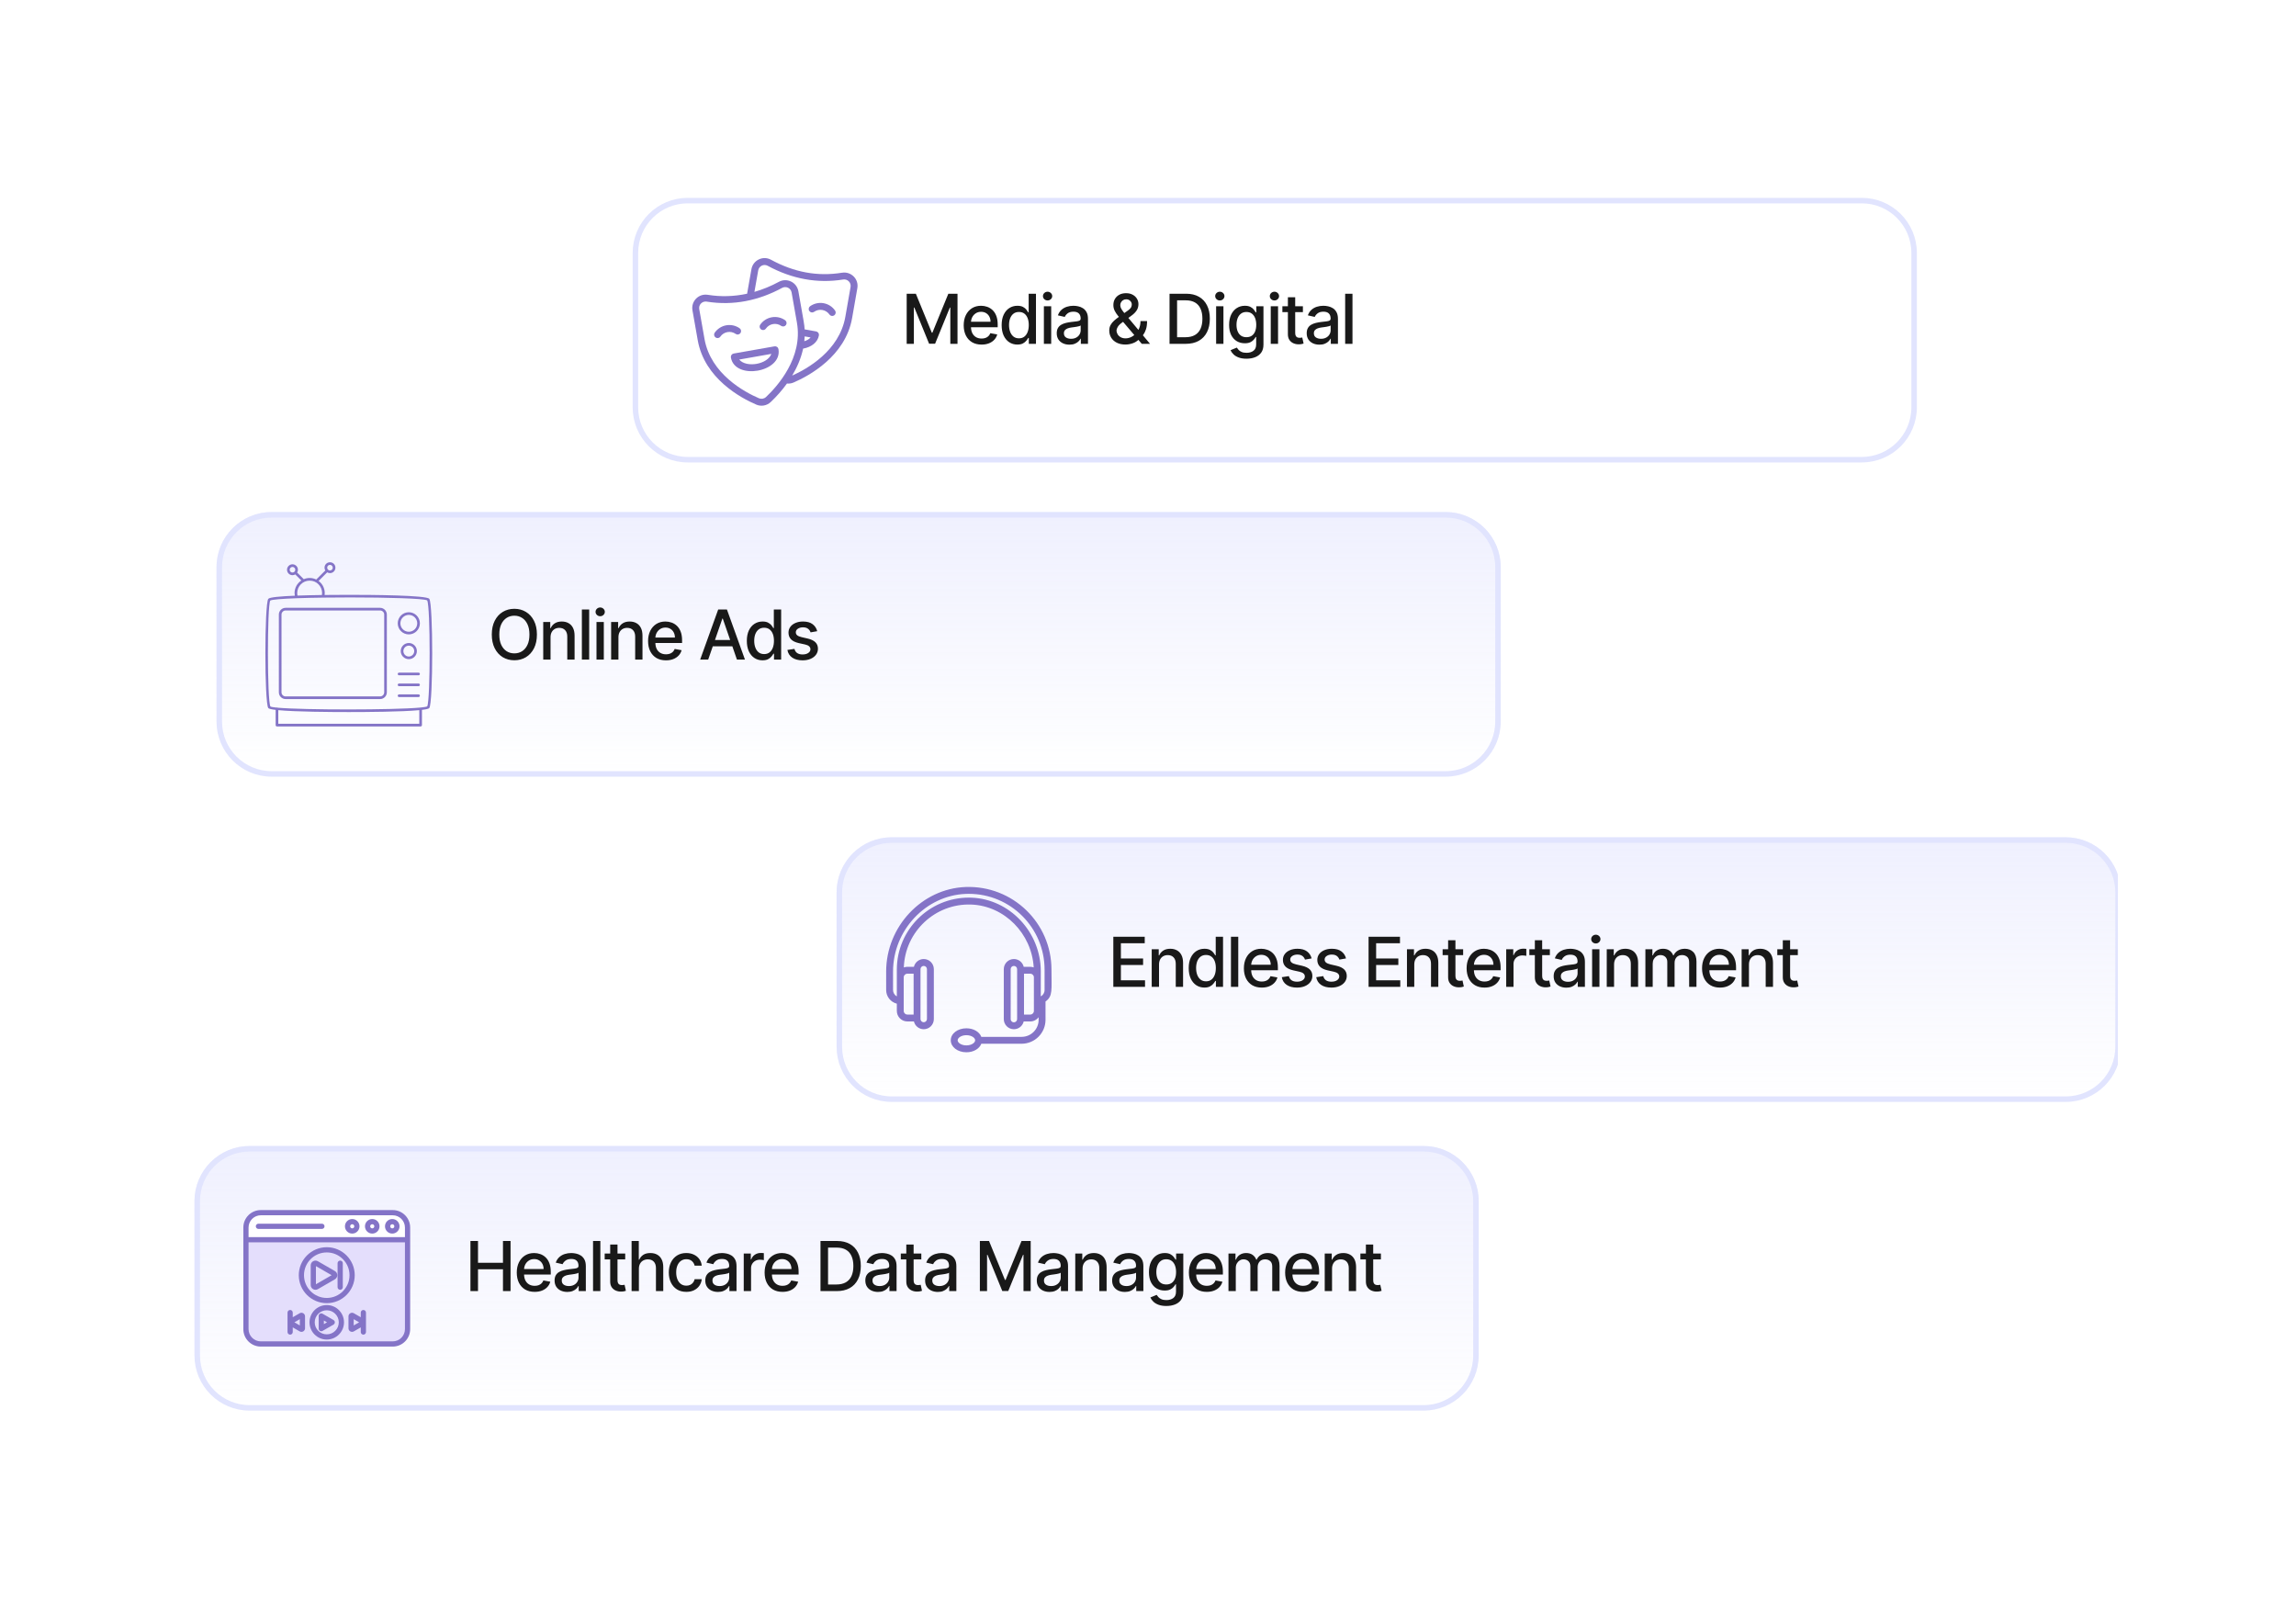 <svg width="400" height="281" viewBox="0 0 400 281" fill="none" xmlns="http://www.w3.org/2000/svg">
<g clip-path="url(#clip0_214_924)">
<g clip-path="url(#clip1_214_924)">
<g clip-path="url(#clip2_214_924)">
<g clip-path="url(#clip3_214_924)">
<g filter="url(#filter0_d_214_924)">
<path d="M251.851 87.272H47.323C42.02 87.272 37.721 91.572 37.721 96.875V123.761C37.721 129.064 42.02 133.363 47.323 133.363H251.851C257.155 133.363 261.454 129.064 261.454 123.761V96.875C261.454 91.572 257.155 87.272 251.851 87.272Z" fill="url(#paint0_linear_214_924)"/>
<path d="M251.852 87.752H47.323C42.285 87.752 38.201 91.837 38.201 96.875V123.761C38.201 128.799 42.285 132.883 47.323 132.883H251.852C256.89 132.883 260.974 128.799 260.974 123.761V96.875C260.974 91.837 256.89 87.752 251.852 87.752Z" stroke="#E1E4FE" stroke-width="0.96"/>
<g clip-path="url(#clip4_214_924)">
<path d="M74.789 102.385C74.313 101.759 64.824 101.692 60.766 101.692C59.665 101.692 58.164 101.697 56.552 101.716C56.568 101.604 56.576 101.491 56.576 101.381C56.576 100.515 56.153 99.747 55.504 99.269L57.002 97.774C57.148 97.861 57.312 97.91 57.486 97.91C57.74 97.91 57.978 97.812 58.157 97.632C58.337 97.453 58.435 97.215 58.435 96.961C58.435 96.707 58.337 96.469 58.157 96.289C57.799 95.931 57.174 95.931 56.815 96.289C56.636 96.468 56.537 96.707 56.537 96.961C56.537 97.136 56.587 97.303 56.675 97.449L55.097 99.022C54.75 98.852 54.362 98.754 53.95 98.754C53.585 98.754 53.238 98.829 52.923 98.963L51.766 97.807C51.984 97.442 51.939 96.963 51.626 96.649C51.255 96.279 50.653 96.279 50.282 96.649C49.912 97.02 49.913 97.621 50.282 97.992C50.468 98.177 50.711 98.27 50.954 98.27C51.123 98.27 51.29 98.222 51.44 98.133L52.499 99.192C51.789 99.662 51.318 100.467 51.318 101.381C51.318 101.537 51.337 101.69 51.365 101.842C48.901 101.942 46.951 102.11 46.741 102.385C46.065 103.274 46.065 120.526 46.741 121.415C46.837 121.542 47.307 121.645 48.021 121.73V124.385C48.021 124.513 48.124 124.616 48.252 124.616H73.279C73.406 124.616 73.51 124.513 73.51 124.385V121.73C74.223 121.645 74.693 121.542 74.789 121.415C75.465 120.526 75.465 103.274 74.789 102.385ZM57.141 96.615C57.236 96.52 57.361 96.473 57.486 96.473C57.611 96.473 57.736 96.52 57.831 96.615C58.022 96.806 58.022 97.116 57.831 97.306C57.646 97.492 57.349 97.493 57.158 97.317C57.151 97.309 57.146 97.3 57.138 97.292C57.135 97.289 57.131 97.289 57.127 97.286C56.954 97.094 56.956 96.8 57.141 96.615ZM50.609 97.666C50.418 97.476 50.418 97.165 50.609 96.975C50.799 96.785 51.11 96.786 51.299 96.975C51.485 97.162 51.486 97.46 51.309 97.651C51.306 97.654 51.302 97.653 51.299 97.656C51.293 97.662 51.29 97.67 51.285 97.676C51.094 97.853 50.794 97.852 50.609 97.666V97.666ZM51.78 101.381C51.78 100.187 52.753 99.216 53.95 99.216C55.146 99.216 56.115 100.187 56.115 101.381C56.115 101.493 56.102 101.608 56.082 101.723C54.665 101.742 53.186 101.774 51.833 101.823C51.801 101.678 51.78 101.531 51.78 101.38V101.381ZM73.048 124.154H48.483V121.779C51.515 122.07 57.694 122.108 60.766 122.108C63.837 122.108 70.017 122.07 73.048 121.779V124.155V124.154ZM74.43 121.12C74.29 121.193 73.9 121.258 73.319 121.316C73.305 121.314 73.293 121.308 73.279 121.308C73.245 121.308 73.213 121.316 73.184 121.33C68.562 121.76 52.999 121.763 48.379 121.351C48.342 121.327 48.301 121.308 48.253 121.308C48.219 121.308 48.186 121.317 48.157 121.33C47.594 121.274 47.226 121.211 47.112 121.14C46.538 120.19 46.538 103.61 47.083 102.69C47.369 102.511 49.129 102.376 51.629 102.285C51.637 102.286 51.644 102.292 51.652 102.292C51.675 102.292 51.698 102.289 51.72 102.282C51.721 102.282 51.721 102.281 51.722 102.281C53.067 102.233 54.621 102.197 56.273 102.175C56.288 102.175 56.303 102.177 56.317 102.174C57.817 102.154 59.395 102.143 60.971 102.143C67.45 102.143 73.865 102.317 74.42 102.66C74.99 103.604 74.993 119.982 74.43 121.12Z" fill="#8474C7"/>
<path d="M66.218 103.952H49.758C49.109 103.952 48.582 104.48 48.582 105.129V118.671C48.582 119.32 49.109 119.847 49.758 119.847H66.218C66.867 119.847 67.394 119.32 67.394 118.671V105.129C67.394 104.48 66.867 103.952 66.218 103.952ZM66.933 118.671C66.933 119.065 66.612 119.386 66.218 119.386H49.758C49.364 119.386 49.043 119.065 49.043 118.671V105.129C49.043 104.734 49.364 104.413 49.758 104.413H66.218C66.612 104.413 66.933 104.734 66.933 105.129V118.671ZM71.221 104.723C70.157 104.723 69.291 105.589 69.291 106.653C69.291 107.717 70.157 108.582 71.221 108.582C72.285 108.582 73.151 107.717 73.151 106.653C73.151 105.589 72.285 104.723 71.221 104.723ZM71.221 108.121C70.411 108.121 69.753 107.462 69.753 106.652C69.753 105.842 70.411 105.184 71.221 105.184C72.031 105.184 72.69 105.842 72.69 106.652C72.69 107.462 72.031 108.121 71.221 108.121ZM72.628 111.488C72.628 110.712 71.997 110.081 71.221 110.081C70.445 110.081 69.814 110.712 69.814 111.488C69.814 112.264 70.445 112.895 71.221 112.895C71.998 112.895 72.628 112.264 72.628 111.488ZM70.275 111.488C70.275 110.967 70.7 110.542 71.221 110.542C71.743 110.542 72.167 110.967 72.167 111.488C72.167 112.009 71.743 112.434 71.221 112.434C70.7 112.434 70.275 112.009 70.275 111.488ZM72.92 115.244H69.522C69.394 115.244 69.291 115.347 69.291 115.474C69.291 115.602 69.394 115.705 69.522 115.705H72.92C73.047 115.705 73.151 115.602 73.151 115.474C73.151 115.347 73.047 115.244 72.92 115.244ZM72.92 117.139H69.522C69.394 117.139 69.291 117.242 69.291 117.37C69.291 117.497 69.394 117.6 69.522 117.6H72.92C73.047 117.6 73.151 117.497 73.151 117.37C73.151 117.242 73.047 117.139 72.92 117.139ZM72.92 119.034H69.522C69.394 119.034 69.291 119.137 69.291 119.264C69.291 119.392 69.394 119.495 69.522 119.495H72.92C73.047 119.495 73.151 119.392 73.151 119.264C73.151 119.137 73.047 119.034 72.92 119.034Z" fill="#8474C7"/>
</g>
</g>
<g filter="url(#filter1_d_214_924)">
<path d="M359.879 143.926H155.35C150.047 143.926 145.748 148.225 145.748 153.528V180.414C145.748 185.718 150.047 190.017 155.35 190.017H359.879C365.182 190.017 369.481 185.718 369.481 180.414V153.528C369.481 148.225 365.182 143.926 359.879 143.926Z" fill="url(#paint1_linear_214_924)"/>
<path d="M359.879 144.406H155.351C150.313 144.406 146.229 148.49 146.229 153.528V180.414C146.229 185.452 150.313 189.536 155.351 189.536H359.879C364.917 189.536 369.001 185.452 369.001 180.414V153.528C369.001 148.49 364.917 144.406 359.879 144.406Z" stroke="#E1E4FE" stroke-width="0.96"/>
<g clip-path="url(#clip5_214_924)">
<path d="M168.228 152.581C160.593 152.869 154.383 159.476 154.383 167.309V170.527C154.383 171.676 155.177 172.636 156.243 172.905V174.172C156.244 174.656 156.437 175.121 156.779 175.464C157.122 175.807 157.587 175.999 158.072 176H159.219C159.31 176.385 159.528 176.728 159.838 176.974C160.148 177.22 160.532 177.355 160.928 177.356C161.395 177.355 161.843 177.17 162.173 176.839C162.503 176.509 162.689 176.062 162.69 175.595V166.889C162.689 166.422 162.503 165.974 162.173 165.644C161.843 165.314 161.395 165.128 160.928 165.128C160.532 165.129 160.148 165.263 159.838 165.509C159.528 165.755 159.31 166.098 159.219 166.484H158.071C157.857 166.484 157.654 166.528 157.462 166.596C157.668 160.374 162.915 155.402 169.219 155.64C175.011 155.859 179.748 160.709 180.088 166.592C179.898 166.523 179.696 166.486 179.493 166.484H178.346C178.255 166.099 178.037 165.756 177.727 165.51C177.417 165.264 177.033 165.129 176.637 165.128C176.17 165.129 175.722 165.315 175.392 165.645C175.062 165.975 174.876 166.422 174.876 166.889V175.595C174.876 176.062 175.062 176.51 175.392 176.84C175.722 177.17 176.17 177.356 176.637 177.356C177.032 177.355 177.416 177.221 177.727 176.975C178.037 176.729 178.255 176.386 178.346 176H179.493C180.088 176 180.612 175.711 180.946 175.269V175.72C180.946 176.506 180.633 177.259 180.077 177.815C179.522 178.371 178.768 178.683 177.982 178.684H170.964C170.634 177.816 169.615 177.194 168.363 177.194C166.835 177.194 165.639 178.112 165.639 179.282C165.639 180.454 166.835 181.37 168.363 181.37C169.614 181.37 170.631 180.751 170.962 179.884H177.982C179.086 179.882 180.145 179.443 180.925 178.662C181.706 177.882 182.145 176.823 182.146 175.72V172.526C183.445 171.596 183.183 170.515 183.183 166.97C183.183 158.846 176.443 152.291 168.228 152.581ZM168.363 180.17C167.464 180.17 166.839 179.702 166.839 179.282C166.839 178.862 167.464 178.394 168.363 178.394C169.261 178.394 169.887 178.862 169.887 179.282C169.887 179.702 169.261 180.17 168.363 180.17ZM160.366 166.889C160.366 166.74 160.426 166.597 160.531 166.492C160.636 166.387 160.779 166.327 160.928 166.327C161.077 166.327 161.219 166.387 161.325 166.492C161.43 166.597 161.489 166.74 161.489 166.889V175.595C161.484 175.74 161.423 175.879 161.318 175.98C161.214 176.081 161.073 176.138 160.928 176.138C160.782 176.138 160.642 176.081 160.537 175.98C160.432 175.879 160.371 175.74 160.366 175.595V166.889ZM158.071 167.684H159.166V174.8H158.071C157.725 174.8 157.443 174.518 157.443 174.172V168.312C157.443 167.966 157.725 167.684 158.071 167.684ZM169.265 154.441C169.103 154.435 168.942 154.432 168.781 154.432C161.868 154.432 156.243 160.057 156.243 166.97V171.635C156.043 171.527 155.876 171.367 155.76 171.172C155.644 170.977 155.582 170.754 155.582 170.527V167.309C155.582 160.114 161.275 154.045 168.273 153.781C168.442 153.774 168.612 153.771 168.782 153.771C176.061 153.771 181.982 159.692 181.982 166.971V170.528C181.982 171.006 181.714 171.423 181.321 171.637V167.264C181.321 160.444 175.913 154.692 169.265 154.441ZM177.198 175.595C177.198 175.743 177.139 175.886 177.033 175.991C176.928 176.097 176.785 176.156 176.637 176.156C176.488 176.156 176.345 176.097 176.24 175.991C176.135 175.886 176.076 175.743 176.076 175.595V166.889C176.076 166.74 176.135 166.597 176.24 166.492C176.345 166.387 176.488 166.328 176.637 166.328C176.785 166.328 176.928 166.387 177.033 166.492C177.139 166.597 177.198 166.74 177.198 166.889V175.595ZM180.121 174.172C180.121 174.518 179.839 174.8 179.493 174.8H178.398V167.684H179.493C179.839 167.684 180.121 167.966 180.121 168.312V174.172Z" fill="#8474C7"/>
</g>
</g>
<g filter="url(#filter2_d_214_924)">
<path d="M324.35 33.02H119.821C114.783 33.02 110.699 37.104 110.699 42.142V69.028C110.699 74.066 114.783 78.15 119.821 78.15H324.35C329.388 78.15 333.472 74.066 333.472 69.028V42.142C333.472 37.104 329.388 33.02 324.35 33.02Z" stroke="#E1E4FE" stroke-width="0.96"/>
<path d="M146.696 45.583C142.434 46.27 138.383 45.529 134.312 43.32C132.903 42.55 131.184 43.418 130.913 44.96L130.158 49.24C127.899 49.728 125.613 49.804 123.309 49.431C121.696 49.172 120.363 50.575 120.638 52.131L121.555 57.334C122.733 64.015 129.079 67.407 131.753 68.556C132.169 68.736 132.63 68.79 133.077 68.711C133.524 68.632 133.938 68.424 134.268 68.112C135.314 67.127 136.264 66.045 137.104 64.88C137.178 64.887 137.253 64.896 137.328 64.896C137.642 64.896 137.956 64.834 138.252 64.708C140.927 63.554 147.275 60.152 148.451 53.485L149.362 48.285C149.651 46.674 148.251 45.328 146.696 45.583ZM133.446 67.238C133.286 67.388 133.085 67.488 132.868 67.526C132.651 67.564 132.428 67.539 132.226 67.453C129.732 66.382 123.813 63.23 122.737 57.125L121.819 51.923C121.694 51.211 122.251 50.602 122.93 50.602C122.992 50.602 123.054 50.606 123.119 50.617C127.775 51.367 132.222 50.416 136.263 48.223C136.42 48.138 136.595 48.092 136.774 48.088C136.952 48.084 137.129 48.122 137.29 48.2C137.451 48.277 137.591 48.392 137.698 48.535C137.806 48.677 137.878 48.843 137.909 49.019L138.838 54.286C139.914 60.392 135.426 65.378 133.446 67.238ZM141.218 56.856C140.979 57.148 140.593 57.373 140.124 57.517C140.155 57.239 140.177 56.959 140.189 56.674L141.218 56.856ZM148.181 48.075L147.269 53.276C146.225 59.195 140.613 62.341 138.009 63.502C138.83 62.13 139.542 60.548 139.918 58.802C141.401 58.541 142.463 57.674 142.668 56.502C142.695 56.345 142.659 56.184 142.568 56.054C142.476 55.924 142.337 55.836 142.181 55.808L140.178 55.454C140.123 54.516 140.102 54.548 139.091 48.81C138.815 47.242 137.085 46.413 135.692 47.169C134.339 47.906 132.911 48.494 131.433 48.923L132.095 45.169C132.126 44.993 132.198 44.827 132.305 44.685C132.413 44.542 132.553 44.428 132.713 44.35C132.874 44.273 133.051 44.234 133.229 44.239C133.407 44.243 133.582 44.289 133.739 44.374C137.994 46.683 142.418 47.487 146.889 46.767C147.067 46.737 147.249 46.75 147.421 46.805C147.593 46.86 147.748 46.956 147.875 47.085C148.002 47.213 148.096 47.37 148.149 47.542C148.202 47.715 148.213 47.897 148.181 48.075Z" fill="#8474C7"/>
<path d="M141.147 51.408C141.082 51.453 141.026 51.51 140.983 51.577C140.94 51.643 140.91 51.718 140.896 51.796C140.882 51.874 140.883 51.954 140.9 52.031C140.917 52.109 140.949 52.182 140.995 52.247C141.04 52.312 141.098 52.367 141.165 52.41C141.232 52.452 141.306 52.481 141.385 52.494C141.463 52.508 141.543 52.506 141.62 52.488C141.697 52.47 141.77 52.438 141.835 52.392C142.04 52.247 142.273 52.144 142.518 52.09C142.764 52.035 143.018 52.03 143.265 52.075C143.513 52.118 143.75 52.209 143.962 52.344C144.173 52.479 144.357 52.655 144.5 52.861C144.591 52.992 144.731 53.081 144.887 53.108C145.044 53.136 145.205 53.1 145.336 53.009C145.466 52.918 145.555 52.778 145.583 52.622C145.61 52.465 145.575 52.303 145.483 52.173C145.249 51.838 144.951 51.552 144.606 51.332C144.261 51.112 143.877 50.963 143.474 50.892C143.071 50.821 142.658 50.83 142.259 50.918C141.86 51.007 141.482 51.173 141.147 51.408ZM129.001 56.094C129.092 55.964 129.128 55.803 129.1 55.646C129.073 55.489 128.984 55.35 128.854 55.258C128.519 55.023 128.141 54.857 127.742 54.768C127.343 54.679 126.93 54.67 126.527 54.741C126.125 54.812 125.74 54.962 125.395 55.182C125.05 55.401 124.752 55.687 124.518 56.022C124.455 56.112 124.418 56.218 124.411 56.327C124.404 56.436 124.427 56.545 124.478 56.643C124.528 56.74 124.605 56.822 124.698 56.879C124.791 56.936 124.899 56.967 125.008 56.967C125.105 56.967 125.2 56.944 125.286 56.9C125.371 56.855 125.445 56.791 125.5 56.712C125.644 56.505 125.827 56.329 126.039 56.194C126.251 56.059 126.488 55.967 126.736 55.924C126.983 55.88 127.237 55.885 127.482 55.939C127.728 55.994 127.96 56.096 128.165 56.241C128.23 56.286 128.302 56.318 128.379 56.336C128.456 56.353 128.536 56.354 128.613 56.341C128.691 56.327 128.765 56.298 128.832 56.256C128.898 56.214 128.956 56.159 129.001 56.094ZM134.458 53.344C134.055 53.414 133.67 53.563 133.325 53.783C132.98 54.003 132.682 54.289 132.448 54.625C132.386 54.715 132.349 54.82 132.342 54.929C132.335 55.039 132.358 55.148 132.408 55.245C132.459 55.342 132.535 55.424 132.629 55.481C132.722 55.538 132.83 55.568 132.939 55.569C133.036 55.569 133.131 55.545 133.217 55.501C133.302 55.456 133.376 55.392 133.431 55.312C133.575 55.106 133.758 54.93 133.97 54.795C134.182 54.66 134.418 54.569 134.666 54.526C134.914 54.481 135.167 54.486 135.413 54.541C135.659 54.595 135.891 54.698 136.096 54.843C136.227 54.932 136.387 54.966 136.543 54.938C136.699 54.91 136.837 54.821 136.927 54.691C137.018 54.562 137.054 54.402 137.027 54.246C137 54.09 136.913 53.951 136.784 53.859C136.45 53.624 136.072 53.457 135.673 53.368C135.273 53.28 134.86 53.272 134.458 53.344ZM135.374 58.507C135.31 58.461 135.237 58.429 135.16 58.412C135.083 58.395 135.003 58.394 134.926 58.408L127.819 59.66C127.663 59.688 127.524 59.777 127.432 59.907C127.341 60.038 127.305 60.199 127.333 60.355C128.038 64.368 136.33 62.923 135.621 58.894C135.607 58.817 135.578 58.742 135.536 58.676C135.494 58.609 135.439 58.552 135.374 58.507ZM128.784 60.709L134.38 59.722C133.736 61.546 130.019 62.197 128.784 60.709Z" fill="#8474C7"/>
</g>
<g filter="url(#filter3_d_214_924)">
<path d="M248.012 197.699H43.483C38.18 197.699 33.881 201.998 33.881 207.301V234.187C33.881 239.491 38.18 243.79 43.483 243.79H248.012C253.315 243.79 257.614 239.491 257.614 234.187V207.301C257.614 201.998 253.315 197.699 248.012 197.699Z" fill="url(#paint2_linear_214_924)"/>
<path d="M248.012 198.179H43.483C38.446 198.179 34.361 202.263 34.361 207.301V234.187C34.361 239.225 38.446 243.309 43.483 243.309H248.012C253.05 243.309 257.134 239.225 257.134 234.187V207.301C257.134 202.263 253.05 198.179 248.012 198.179Z" stroke="#E1E4FE" stroke-width="0.96"/>
<g clip-path="url(#clip6_214_924)">
<path d="M68.415 208.855H45.437C43.756 208.855 42.394 210.217 42.394 211.897V229.592C42.394 231.272 43.756 232.634 45.437 232.634H68.415C70.095 232.634 71.457 231.272 71.457 229.592V211.897C71.457 210.217 70.095 208.855 68.415 208.855Z" fill="#8474C7"/>
<path d="M45.437 209.763H68.415C69.591 209.763 70.549 210.72 70.549 211.897V213.569H43.303V211.897C43.303 210.72 44.261 209.763 45.437 209.763H45.437Z" fill="white"/>
<path d="M68.415 231.726H45.437C44.26 231.726 43.302 230.768 43.302 229.591V214.478H70.548V229.591C70.548 230.768 69.591 231.726 68.415 231.726Z" fill="#E4DEFC"/>
<path d="M61.363 212.952C62.062 212.952 62.631 212.383 62.631 211.684C62.631 210.985 62.062 210.416 61.363 210.416C60.664 210.416 60.094 210.985 60.094 211.684C60.094 212.383 60.664 212.952 61.363 212.952ZM61.363 211.324C61.561 211.324 61.723 211.486 61.723 211.684C61.723 211.882 61.561 212.044 61.363 212.044C61.165 212.044 61.002 211.883 61.002 211.684C61.002 211.485 61.164 211.324 61.363 211.324ZM64.851 212.952C65.551 212.952 66.12 212.383 66.12 211.684C66.12 210.985 65.551 210.416 64.851 210.416C64.152 210.416 63.583 210.985 63.583 211.684C63.583 212.383 64.152 212.952 64.851 212.952ZM64.851 211.324C65.05 211.324 65.211 211.486 65.211 211.684C65.211 211.882 65.05 212.044 64.851 212.044C64.653 212.044 64.491 211.883 64.491 211.684C64.491 211.485 64.653 211.324 64.851 211.324ZM68.34 212.952C69.039 212.952 69.608 212.383 69.608 211.684C69.608 210.985 69.039 210.416 68.34 210.416C67.64 210.416 67.071 210.985 67.071 211.684C67.071 212.383 67.64 212.952 68.34 212.952ZM68.34 211.324C68.538 211.324 68.7 211.486 68.7 211.684C68.7 211.882 68.538 212.044 68.34 212.044C68.141 212.044 67.979 211.883 67.979 211.684C67.979 211.485 68.141 211.324 68.34 211.324ZM45.02 212.138H56.084C56.335 212.138 56.538 211.934 56.538 211.683C56.538 211.433 56.335 211.229 56.084 211.229H45.02C44.77 211.229 44.566 211.433 44.566 211.683C44.566 211.934 44.77 212.138 45.02 212.138ZM52.831 226.826C52.638 226.714 52.4 226.714 52.207 226.826L51.002 227.522V226.712C51.002 226.461 50.798 226.257 50.547 226.257C50.297 226.257 50.093 226.461 50.093 226.712V230.1C50.093 230.351 50.297 230.554 50.547 230.554C50.798 230.554 51.002 230.351 51.002 230.1V229.29L52.207 229.986C52.303 230.042 52.411 230.07 52.519 230.07C52.627 230.07 52.735 230.042 52.831 229.987C53.023 229.876 53.142 229.669 53.142 229.447V227.366C53.142 227.144 53.023 226.937 52.831 226.826ZM52.234 228.954L51.286 228.406L52.234 227.859V228.954ZM63.305 226.258C63.054 226.258 62.851 226.461 62.851 226.712V227.522L61.645 226.826C61.453 226.715 61.214 226.715 61.022 226.826C60.83 226.937 60.71 227.144 60.71 227.366V229.447C60.71 229.669 60.83 229.876 61.022 229.987C61.118 230.042 61.226 230.07 61.333 230.07C61.441 230.07 61.549 230.042 61.645 229.987L62.851 229.291V230.101C62.851 230.351 63.054 230.555 63.305 230.555C63.556 230.555 63.759 230.351 63.759 230.101V226.712C63.759 226.461 63.556 226.258 63.305 226.258ZM61.618 228.954V227.859L62.566 228.406L61.618 228.954ZM56.926 225.402C55.27 225.402 53.922 226.75 53.922 228.406C53.922 230.063 55.27 231.41 56.926 231.41C58.583 231.41 59.93 230.063 59.93 228.406C59.93 226.75 58.583 225.402 56.926 225.402ZM56.926 230.502C55.771 230.502 54.83 229.562 54.83 228.406C54.83 227.251 55.771 226.31 56.926 226.31C58.082 226.31 59.022 227.251 59.022 228.406C59.022 229.562 58.082 230.502 56.926 230.502Z" fill="#8474C7"/>
<path d="M58.108 228.013L56.198 226.911C56.058 226.83 55.885 226.83 55.744 226.911C55.603 226.992 55.517 227.142 55.517 227.304V229.509C55.517 229.671 55.603 229.821 55.744 229.902C55.814 229.943 55.893 229.963 55.971 229.963C56.049 229.963 56.127 229.943 56.198 229.902L58.107 228.8C58.248 228.719 58.334 228.569 58.334 228.407C58.334 228.244 58.248 228.094 58.108 228.013ZM56.425 228.723V228.091L56.973 228.407L56.425 228.723ZM56.926 215.325C54.239 215.325 52.053 217.511 52.053 220.199C52.053 222.886 54.239 225.072 56.926 225.072C59.614 225.072 61.8 222.886 61.8 220.199C61.8 217.511 59.614 215.325 56.926 215.325ZM56.926 224.164C54.74 224.164 52.961 222.386 52.961 220.199C52.961 218.012 54.739 216.233 56.926 216.233C59.113 216.233 60.892 218.012 60.892 220.199C60.892 222.386 59.113 224.164 56.926 224.164Z" fill="#8474C7"/>
<path d="M58.342 219.478L55.379 217.767C55.118 217.617 54.807 217.617 54.547 217.767C54.286 217.917 54.131 218.187 54.131 218.487V221.909C54.131 222.21 54.286 222.48 54.547 222.63C54.677 222.705 54.82 222.743 54.963 222.743C55.105 222.743 55.249 222.705 55.379 222.63L58.342 220.919C58.603 220.768 58.758 220.499 58.758 220.198C58.758 219.897 58.603 219.628 58.342 219.478ZM55.039 221.778V218.62L57.774 220.199L55.039 221.778ZM59.265 217.655C59.015 217.655 58.811 217.858 58.811 218.109V222.288C58.811 222.539 59.015 222.742 59.265 222.742C59.516 222.742 59.72 222.539 59.72 222.288V218.109C59.72 217.858 59.516 217.655 59.265 217.655Z" fill="#8474C7"/>
</g>
</g>
</g>
</g>
</g>
<path d="M157.959 51.163H159.557L162.335 57.947H162.438L165.216 51.163H166.814V59.89H165.561V53.575H165.48L162.906 59.877H161.866L159.293 53.571H159.212V59.89H157.959V51.163ZM171.007 60.022C170.362 60.022 169.807 59.885 169.341 59.609C168.878 59.331 168.52 58.94 168.267 58.437C168.017 57.931 167.892 57.339 167.892 56.66C167.892 55.99 168.017 55.399 168.267 54.887C168.52 54.376 168.872 53.977 169.324 53.69C169.778 53.403 170.31 53.26 170.918 53.26C171.287 53.26 171.645 53.321 171.991 53.443C172.338 53.565 172.649 53.757 172.925 54.018C173.2 54.279 173.418 54.619 173.577 55.036C173.736 55.451 173.815 55.956 173.815 56.549V57.001H168.612V56.046H172.567C172.567 55.711 172.499 55.414 172.362 55.156C172.226 54.894 172.034 54.688 171.787 54.538C171.543 54.387 171.256 54.312 170.926 54.312C170.568 54.312 170.256 54.4 169.989 54.576C169.724 54.749 169.52 54.977 169.375 55.258C169.233 55.536 169.162 55.839 169.162 56.166V56.911C169.162 57.349 169.239 57.721 169.392 58.028C169.548 58.335 169.766 58.569 170.044 58.731C170.322 58.89 170.648 58.97 171.02 58.97C171.261 58.97 171.482 58.936 171.68 58.867C171.879 58.796 172.051 58.691 172.196 58.552C172.341 58.413 172.452 58.241 172.528 58.036L173.734 58.254C173.638 58.609 173.464 58.92 173.214 59.187C172.967 59.451 172.656 59.657 172.281 59.805C171.909 59.95 171.484 60.022 171.007 60.022ZM177.239 60.018C176.711 60.018 176.239 59.883 175.825 59.613C175.413 59.34 175.089 58.953 174.853 58.45C174.62 57.944 174.504 57.338 174.504 56.63C174.504 55.923 174.621 55.318 174.857 54.815C175.096 54.312 175.423 53.927 175.837 53.66C176.252 53.393 176.722 53.26 177.248 53.26C177.654 53.26 177.981 53.328 178.228 53.464C178.478 53.597 178.671 53.754 178.808 53.933C178.947 54.112 179.055 54.269 179.131 54.406H179.208V51.163H180.482V59.89H179.238V58.872H179.131C179.055 59.011 178.944 59.17 178.799 59.349C178.657 59.528 178.461 59.684 178.211 59.818C177.961 59.951 177.637 60.018 177.239 60.018ZM177.521 58.931C177.887 58.931 178.197 58.835 178.45 58.642C178.705 58.446 178.898 58.174 179.029 57.828C179.163 57.481 179.229 57.078 179.229 56.617C179.229 56.163 179.164 55.765 179.033 55.424C178.903 55.083 178.711 54.818 178.458 54.627C178.205 54.437 177.893 54.342 177.521 54.342C177.137 54.342 176.817 54.441 176.562 54.64C176.306 54.839 176.113 55.11 175.982 55.454C175.854 55.798 175.79 56.186 175.79 56.617C175.79 57.055 175.856 57.448 175.986 57.798C176.117 58.147 176.31 58.424 176.566 58.629C176.825 58.831 177.143 58.931 177.521 58.931ZM181.861 59.89V53.345H183.135V59.89H181.861ZM182.504 52.335C182.283 52.335 182.092 52.261 181.933 52.113C181.777 51.963 181.699 51.784 181.699 51.576C181.699 51.366 181.777 51.187 181.933 51.039C182.092 50.889 182.283 50.813 182.504 50.813C182.726 50.813 182.915 50.889 183.071 51.039C183.23 51.187 183.31 51.366 183.31 51.576C183.31 51.784 183.23 51.963 183.071 52.113C182.915 52.261 182.726 52.335 182.504 52.335ZM186.314 60.035C185.899 60.035 185.524 59.958 185.189 59.805C184.854 59.649 184.588 59.423 184.392 59.127C184.199 58.832 184.102 58.47 184.102 58.041C184.102 57.671 184.173 57.367 184.315 57.129C184.457 56.89 184.649 56.701 184.891 56.562C185.132 56.423 185.402 56.318 185.7 56.247C185.999 56.176 186.302 56.122 186.612 56.085C187.004 56.039 187.322 56.002 187.567 55.974C187.811 55.943 187.989 55.893 188.099 55.825C188.21 55.757 188.266 55.646 188.266 55.492V55.463C188.266 55.09 188.16 54.802 187.95 54.597C187.743 54.393 187.433 54.291 187.021 54.291C186.592 54.291 186.254 54.386 186.007 54.576C185.763 54.764 185.594 54.972 185.5 55.203L184.302 54.93C184.445 54.532 184.652 54.211 184.925 53.967C185.2 53.72 185.517 53.541 185.875 53.43C186.233 53.316 186.609 53.26 187.004 53.26C187.266 53.26 187.543 53.291 187.835 53.353C188.131 53.413 188.406 53.524 188.662 53.686C188.92 53.847 189.132 54.079 189.297 54.38C189.462 54.678 189.544 55.066 189.544 55.544V59.89H188.3V58.995H188.249C188.166 59.16 188.043 59.322 187.878 59.481C187.713 59.64 187.501 59.772 187.243 59.877C186.984 59.983 186.675 60.035 186.314 60.035ZM186.591 59.012C186.943 59.012 187.244 58.943 187.494 58.803C187.747 58.664 187.939 58.483 188.07 58.258C188.203 58.031 188.27 57.788 188.27 57.529V56.686C188.224 56.731 188.136 56.774 188.006 56.813C187.878 56.85 187.731 56.883 187.567 56.911C187.402 56.937 187.241 56.961 187.085 56.984C186.929 57.004 186.798 57.021 186.693 57.035C186.446 57.066 186.22 57.119 186.016 57.193C185.814 57.267 185.652 57.373 185.53 57.512C185.41 57.649 185.351 57.831 185.351 58.058C185.351 58.373 185.467 58.612 185.7 58.774C185.933 58.933 186.23 59.012 186.591 59.012ZM196.077 60.014C195.491 60.014 194.987 59.907 194.564 59.694C194.143 59.481 193.82 59.191 193.592 58.825C193.365 58.456 193.251 58.038 193.251 57.572C193.251 57.217 193.325 56.901 193.473 56.626C193.621 56.347 193.827 56.09 194.091 55.855C194.355 55.619 194.66 55.382 195.007 55.143L196.413 54.15C196.652 53.994 196.838 53.829 196.972 53.656C197.105 53.48 197.172 53.262 197.172 53.004C197.172 52.799 197.084 52.603 196.908 52.416C196.731 52.228 196.496 52.135 196.2 52.135C195.996 52.135 195.815 52.184 195.659 52.284C195.506 52.383 195.385 52.511 195.297 52.667C195.212 52.821 195.169 52.983 195.169 53.153C195.169 53.352 195.223 53.552 195.331 53.754C195.442 53.956 195.584 54.164 195.757 54.38C195.93 54.593 196.112 54.815 196.302 55.045L200.355 59.89H198.915L195.561 55.948C195.28 55.616 195.018 55.303 194.777 55.011C194.535 54.715 194.339 54.417 194.189 54.116C194.041 53.812 193.967 53.484 193.967 53.132C193.967 52.731 194.058 52.376 194.24 52.066C194.425 51.754 194.682 51.51 195.011 51.333C195.341 51.157 195.727 51.069 196.17 51.069C196.619 51.069 197.004 51.157 197.325 51.333C197.649 51.507 197.898 51.738 198.071 52.028C198.247 52.315 198.335 52.629 198.335 52.97C198.335 53.385 198.231 53.751 198.024 54.069C197.82 54.385 197.537 54.674 197.176 54.938L195.425 56.23C195.084 56.48 194.847 56.727 194.713 56.971C194.582 57.213 194.517 57.401 194.517 57.538C194.517 57.788 194.581 58.019 194.709 58.233C194.839 58.446 195.021 58.616 195.254 58.744C195.49 58.872 195.766 58.936 196.081 58.936C196.405 58.936 196.72 58.866 197.027 58.727C197.337 58.585 197.616 58.382 197.866 58.117C198.119 57.853 198.32 57.536 198.467 57.167C198.615 56.798 198.689 56.385 198.689 55.927H199.839C199.839 56.49 199.775 56.965 199.648 57.355C199.52 57.741 199.365 58.056 199.183 58.301C199.004 58.542 198.835 58.731 198.676 58.867C198.625 58.913 198.577 58.958 198.531 59.004C198.486 59.049 198.437 59.095 198.386 59.14C198.091 59.438 197.733 59.659 197.312 59.801C196.895 59.943 196.483 60.014 196.077 60.014ZM206.577 59.89H203.751V51.163H206.666C207.521 51.163 208.256 51.338 208.869 51.687C209.483 52.034 209.953 52.532 210.28 53.183C210.609 53.831 210.774 54.608 210.774 55.514C210.774 56.423 210.608 57.204 210.275 57.858C209.946 58.511 209.469 59.014 208.844 59.366C208.219 59.715 207.463 59.89 206.577 59.89ZM205.068 58.74H206.504C207.169 58.74 207.721 58.615 208.162 58.365C208.602 58.112 208.932 57.747 209.15 57.269C209.369 56.789 209.479 56.204 209.479 55.514C209.479 54.829 209.369 54.248 209.15 53.771C208.935 53.294 208.612 52.931 208.183 52.684C207.754 52.437 207.221 52.313 206.585 52.313H205.068V58.74ZM211.869 59.89V53.345H213.143V59.89H211.869ZM212.513 52.335C212.291 52.335 212.101 52.261 211.942 52.113C211.785 51.963 211.707 51.784 211.707 51.576C211.707 51.366 211.785 51.187 211.942 51.039C212.101 50.889 212.291 50.813 212.513 50.813C212.734 50.813 212.923 50.889 213.079 51.039C213.239 51.187 213.318 51.366 213.318 51.576C213.318 51.784 213.239 51.963 213.079 52.113C212.923 52.261 212.734 52.335 212.513 52.335ZM217.162 62.481C216.642 62.481 216.194 62.413 215.819 62.276C215.447 62.14 215.143 61.96 214.908 61.735C214.672 61.511 214.496 61.265 214.379 60.998L215.474 60.546C215.551 60.671 215.653 60.803 215.781 60.943C215.912 61.085 216.088 61.206 216.31 61.305C216.534 61.404 216.822 61.454 217.175 61.454C217.658 61.454 218.057 61.336 218.372 61.1C218.687 60.867 218.845 60.495 218.845 59.984V58.697H218.764C218.687 58.836 218.577 58.991 218.432 59.161C218.29 59.332 218.094 59.48 217.844 59.605C217.594 59.73 217.268 59.792 216.868 59.792C216.351 59.792 215.885 59.671 215.47 59.43C215.058 59.186 214.731 58.826 214.49 58.352C214.251 57.874 214.132 57.288 214.132 56.592C214.132 55.896 214.25 55.299 214.486 54.802C214.724 54.305 215.051 53.924 215.466 53.66C215.881 53.393 216.351 53.26 216.876 53.26C217.283 53.26 217.611 53.328 217.861 53.464C218.111 53.597 218.305 53.754 218.444 53.933C218.587 54.112 218.696 54.269 218.773 54.406H218.866V53.345H220.115V60.035C220.115 60.597 219.984 61.059 219.723 61.42C219.462 61.781 219.108 62.048 218.662 62.221C218.219 62.394 217.719 62.481 217.162 62.481ZM217.149 58.735C217.515 58.735 217.825 58.65 218.078 58.48C218.334 58.306 218.527 58.059 218.658 57.738C218.791 57.414 218.858 57.026 218.858 56.575C218.858 56.135 218.792 55.747 218.662 55.411C218.531 55.076 218.339 54.815 218.087 54.627C217.834 54.437 217.521 54.342 217.149 54.342C216.765 54.342 216.446 54.441 216.19 54.64C215.935 54.836 215.741 55.103 215.611 55.441C215.483 55.779 215.419 56.157 215.419 56.575C215.419 57.004 215.484 57.38 215.615 57.704C215.746 58.028 215.939 58.281 216.194 58.463C216.453 58.644 216.771 58.735 217.149 58.735ZM221.384 59.89V53.345H222.658V59.89H221.384ZM222.027 52.335C221.806 52.335 221.615 52.261 221.456 52.113C221.3 51.963 221.222 51.784 221.222 51.576C221.222 51.366 221.3 51.187 221.456 51.039C221.615 50.889 221.806 50.813 222.027 50.813C222.249 50.813 222.438 50.889 222.594 51.039C222.753 51.187 222.833 51.366 222.833 51.576C222.833 51.784 222.753 51.963 222.594 52.113C222.438 52.261 222.249 52.335 222.027 52.335ZM226.987 53.345V54.367H223.412V53.345H226.987ZM224.371 51.776H225.645V57.968C225.645 58.215 225.682 58.401 225.756 58.526C225.83 58.649 225.925 58.733 226.041 58.778C226.161 58.821 226.29 58.842 226.429 58.842C226.531 58.842 226.621 58.835 226.698 58.821C226.774 58.806 226.834 58.795 226.877 58.786L227.107 59.839C227.033 59.867 226.928 59.896 226.791 59.924C226.655 59.956 226.485 59.972 226.28 59.975C225.945 59.981 225.632 59.921 225.343 59.796C225.053 59.671 224.818 59.478 224.639 59.217C224.46 58.956 224.371 58.627 224.371 58.233V51.776ZM229.862 60.035C229.447 60.035 229.072 59.958 228.737 59.805C228.401 59.649 228.136 59.423 227.94 59.127C227.747 58.832 227.65 58.47 227.65 58.041C227.65 57.671 227.721 57.367 227.863 57.129C228.005 56.89 228.197 56.701 228.438 56.562C228.68 56.423 228.95 56.318 229.248 56.247C229.546 56.176 229.85 56.122 230.16 56.085C230.552 56.039 230.87 56.002 231.115 55.974C231.359 55.943 231.536 55.893 231.647 55.825C231.758 55.757 231.813 55.646 231.813 55.492V55.463C231.813 55.09 231.708 54.802 231.498 54.597C231.291 54.393 230.981 54.291 230.569 54.291C230.14 54.291 229.802 54.386 229.555 54.576C229.311 54.764 229.142 54.972 229.048 55.203L227.85 54.93C227.992 54.532 228.2 54.211 228.472 53.967C228.748 53.72 229.065 53.541 229.423 53.43C229.781 53.316 230.157 53.26 230.552 53.26C230.813 53.26 231.09 53.291 231.383 53.353C231.678 53.413 231.954 53.524 232.21 53.686C232.468 53.847 232.68 54.079 232.845 54.38C233.009 54.678 233.092 55.066 233.092 55.544V59.89H231.847V58.995H231.796C231.714 59.16 231.59 59.322 231.426 59.481C231.261 59.64 231.049 59.772 230.791 59.877C230.532 59.983 230.222 60.035 229.862 60.035ZM230.139 59.012C230.491 59.012 230.792 58.943 231.042 58.803C231.295 58.664 231.487 58.483 231.617 58.258C231.751 58.031 231.818 57.788 231.818 57.529V56.686C231.772 56.731 231.684 56.774 231.553 56.813C231.426 56.85 231.279 56.883 231.115 56.911C230.95 56.937 230.789 56.961 230.633 56.984C230.477 57.004 230.346 57.021 230.241 57.035C229.994 57.066 229.768 57.119 229.563 57.193C229.362 57.267 229.2 57.373 229.078 57.512C228.958 57.649 228.899 57.831 228.899 58.058C228.899 58.373 229.015 58.612 229.248 58.774C229.481 58.933 229.778 59.012 230.139 59.012ZM235.623 51.163V59.89H234.349V51.163H235.623Z" fill="#191919"/>
<path d="M93.54 110.527C93.54 111.458 93.369 112.259 93.028 112.93C92.688 113.598 92.22 114.112 91.626 114.473C91.035 114.83 90.364 115.009 89.611 115.009C88.855 115.009 88.18 114.83 87.587 114.473C86.996 114.112 86.53 113.596 86.189 112.926C85.848 112.255 85.678 111.455 85.678 110.527C85.678 109.595 85.848 108.795 86.189 108.127C86.53 107.457 86.996 106.943 87.587 106.585C88.18 106.224 88.855 106.044 89.611 106.044C90.364 106.044 91.035 106.224 91.626 106.585C92.22 106.943 92.688 107.457 93.028 108.127C93.369 108.795 93.54 109.595 93.54 110.527ZM92.236 110.527C92.236 109.816 92.121 109.218 91.891 108.732C91.663 108.244 91.351 107.875 90.953 107.625C90.558 107.372 90.111 107.245 89.611 107.245C89.108 107.245 88.659 107.372 88.264 107.625C87.869 107.875 87.557 108.244 87.327 108.732C87.099 109.218 86.986 109.816 86.986 110.527C86.986 111.237 87.099 111.836 87.327 112.325C87.557 112.811 87.869 113.18 88.264 113.433C88.659 113.683 89.108 113.808 89.611 113.808C90.111 113.808 90.558 113.683 90.953 113.433C91.351 113.18 91.663 112.811 91.891 112.325C92.121 111.836 92.236 111.237 92.236 110.527ZM95.913 111.004V114.89H94.639V108.345H95.862V109.41H95.943C96.094 109.063 96.329 108.785 96.651 108.575C96.974 108.365 97.382 108.259 97.874 108.259C98.32 108.259 98.71 108.353 99.045 108.541C99.381 108.725 99.641 109.001 99.825 109.367C100.01 109.734 100.102 110.187 100.102 110.727V114.89H98.828V110.88C98.828 110.406 98.704 110.035 98.457 109.768C98.21 109.498 97.871 109.363 97.439 109.363C97.144 109.363 96.881 109.427 96.651 109.555C96.423 109.683 96.243 109.87 96.109 110.117C95.979 110.362 95.913 110.657 95.913 111.004ZM102.645 106.163V114.89H101.371V106.163H102.645ZM103.919 114.89V108.345H105.193V114.89H103.919ZM104.563 107.335C104.341 107.335 104.151 107.261 103.992 107.113C103.836 106.963 103.757 106.784 103.757 106.576C103.757 106.366 103.836 106.187 103.992 106.039C104.151 105.889 104.341 105.813 104.563 105.813C104.784 105.813 104.973 105.889 105.13 106.039C105.289 106.187 105.368 106.366 105.368 106.576C105.368 106.784 105.289 106.963 105.13 107.113C104.973 107.261 104.784 107.335 104.563 107.335ZM107.742 111.004V114.89H106.468V108.345H107.691V109.41H107.772C107.922 109.063 108.158 108.785 108.479 108.575C108.803 108.365 109.211 108.259 109.702 108.259C110.148 108.259 110.539 108.353 110.874 108.541C111.209 108.725 111.469 109.001 111.654 109.367C111.838 109.734 111.931 110.187 111.931 110.727V114.89H110.657V110.88C110.657 110.406 110.533 110.035 110.286 109.768C110.039 109.498 109.699 109.363 109.267 109.363C108.972 109.363 108.709 109.427 108.479 109.555C108.252 109.683 108.071 109.87 107.938 110.117C107.807 110.362 107.742 110.657 107.742 111.004ZM116.021 115.022C115.376 115.022 114.82 114.884 114.354 114.609C113.891 114.33 113.533 113.94 113.28 113.437C113.03 112.931 112.905 112.339 112.905 111.66C112.905 110.99 113.03 110.399 113.28 109.887C113.533 109.376 113.886 108.977 114.337 108.69C114.792 108.403 115.323 108.259 115.931 108.259C116.3 108.259 116.658 108.321 117.005 108.443C117.351 108.565 117.663 108.757 117.938 109.018C118.214 109.279 118.431 109.619 118.59 110.036C118.749 110.451 118.829 110.955 118.829 111.549V112.001H113.626V111.046H117.58C117.58 110.711 117.512 110.414 117.376 110.156C117.239 109.894 117.048 109.688 116.8 109.538C116.556 109.387 116.269 109.312 115.94 109.312C115.582 109.312 115.269 109.4 115.002 109.576C114.738 109.75 114.533 109.977 114.388 110.258C114.246 110.536 114.175 110.839 114.175 111.166V111.911C114.175 112.349 114.252 112.721 114.405 113.028C114.562 113.335 114.779 113.569 115.057 113.731C115.336 113.89 115.661 113.97 116.033 113.97C116.275 113.97 116.495 113.936 116.694 113.867C116.893 113.796 117.065 113.691 117.209 113.552C117.354 113.413 117.465 113.241 117.542 113.036L118.748 113.254C118.651 113.609 118.478 113.92 118.228 114.187C117.981 114.451 117.67 114.657 117.295 114.805C116.923 114.95 116.498 115.022 116.021 115.022ZM123.378 114.89H121.98L125.121 106.163H126.642L129.783 114.89H128.385L125.918 107.748H125.849L123.378 114.89ZM123.612 111.473H128.146V112.58H123.612V111.473ZM132.845 115.018C132.317 115.018 131.845 114.883 131.431 114.613C131.019 114.34 130.695 113.953 130.459 113.45C130.226 112.944 130.11 112.338 130.11 111.63C130.11 110.923 130.228 110.318 130.463 109.815C130.702 109.312 131.029 108.927 131.443 108.66C131.858 108.393 132.328 108.259 132.854 108.259C133.26 108.259 133.587 108.328 133.834 108.464C134.084 108.598 134.277 108.754 134.414 108.933C134.553 109.112 134.661 109.269 134.737 109.406H134.814V106.163H136.088V114.89H134.844V113.872H134.737C134.661 114.011 134.55 114.17 134.405 114.349C134.263 114.528 134.067 114.684 133.817 114.818C133.567 114.951 133.243 115.018 132.845 115.018ZM133.127 113.931C133.493 113.931 133.803 113.835 134.056 113.642C134.311 113.446 134.505 113.174 134.635 112.828C134.769 112.481 134.835 112.078 134.835 111.617C134.835 111.163 134.77 110.765 134.639 110.424C134.509 110.083 134.317 109.818 134.064 109.627C133.811 109.437 133.499 109.342 133.127 109.342C132.743 109.342 132.424 109.441 132.168 109.64C131.912 109.839 131.719 110.11 131.588 110.454C131.46 110.798 131.397 111.186 131.397 111.617C131.397 112.055 131.462 112.448 131.593 112.798C131.723 113.147 131.916 113.424 132.172 113.629C132.431 113.83 132.749 113.931 133.127 113.931ZM142.372 109.943L141.217 110.147C141.169 110 141.092 109.859 140.987 109.725C140.884 109.592 140.745 109.482 140.569 109.397C140.393 109.312 140.173 109.269 139.909 109.269C139.548 109.269 139.247 109.35 139.005 109.512C138.764 109.671 138.643 109.877 138.643 110.13C138.643 110.349 138.724 110.525 138.886 110.659C139.048 110.792 139.309 110.902 139.67 110.987L140.71 111.225C141.312 111.365 141.761 111.579 142.056 111.869C142.352 112.159 142.5 112.535 142.5 112.998C142.5 113.39 142.386 113.74 142.159 114.046C141.934 114.35 141.62 114.589 141.217 114.762C140.816 114.936 140.352 115.022 139.823 115.022C139.09 115.022 138.492 114.866 138.029 114.553C137.566 114.238 137.282 113.791 137.177 113.211L138.409 113.024C138.485 113.345 138.643 113.588 138.882 113.752C139.12 113.914 139.431 113.995 139.815 113.995C140.232 113.995 140.566 113.909 140.816 113.735C141.066 113.559 141.191 113.345 141.191 113.092C141.191 112.887 141.115 112.715 140.961 112.576C140.811 112.437 140.579 112.332 140.267 112.261L139.159 112.018C138.548 111.879 138.096 111.657 137.803 111.353C137.514 111.049 137.369 110.664 137.369 110.198C137.369 109.812 137.477 109.474 137.693 109.184C137.909 108.894 138.207 108.669 138.588 108.507C138.968 108.342 139.404 108.259 139.896 108.259C140.603 108.259 141.16 108.413 141.566 108.72C141.973 109.024 142.241 109.431 142.372 109.943Z" fill="#191919"/>
<path d="M193.959 171.89V163.163H199.43V164.296H195.276V166.955H199.145V168.085H195.276V170.757H199.482V171.89H193.959ZM201.921 168.004V171.89H200.647V165.345H201.87V166.41H201.951C202.102 166.063 202.337 165.785 202.658 165.575C202.982 165.365 203.39 165.259 203.881 165.259C204.327 165.259 204.718 165.353 205.053 165.541C205.388 165.725 205.648 166.001 205.833 166.367C206.018 166.734 206.11 167.187 206.11 167.727V171.89H204.836V167.88C204.836 167.406 204.712 167.035 204.465 166.768C204.218 166.498 203.879 166.363 203.447 166.363C203.151 166.363 202.888 166.427 202.658 166.555C202.431 166.683 202.251 166.87 202.117 167.117C201.986 167.362 201.921 167.657 201.921 168.004ZM209.829 172.018C209.301 172.018 208.829 171.883 208.414 171.613C208.002 171.34 207.679 170.953 207.443 170.45C207.21 169.944 207.093 169.338 207.093 168.63C207.093 167.923 207.211 167.318 207.447 166.815C207.686 166.312 208.012 165.927 208.427 165.66C208.842 165.393 209.312 165.259 209.838 165.259C210.244 165.259 210.571 165.328 210.818 165.464C211.068 165.598 211.261 165.754 211.397 165.933C211.537 166.112 211.645 166.269 211.721 166.406H211.798V163.163H213.072V171.89H211.828V170.872H211.721C211.645 171.011 211.534 171.17 211.389 171.349C211.247 171.528 211.051 171.684 210.801 171.818C210.551 171.951 210.227 172.018 209.829 172.018ZM210.11 170.931C210.477 170.931 210.787 170.835 211.039 170.642C211.295 170.446 211.488 170.174 211.619 169.828C211.752 169.481 211.819 169.078 211.819 168.617C211.819 168.163 211.754 167.765 211.623 167.424C211.493 167.083 211.301 166.818 211.048 166.627C210.795 166.437 210.483 166.342 210.11 166.342C209.727 166.342 209.407 166.441 209.152 166.64C208.896 166.839 208.703 167.11 208.572 167.454C208.444 167.798 208.38 168.186 208.38 168.617C208.38 169.055 208.446 169.448 208.576 169.798C208.707 170.147 208.9 170.424 209.156 170.629C209.414 170.83 209.733 170.931 210.11 170.931ZM215.725 163.163V171.89H214.451V163.163H215.725ZM219.82 172.022C219.175 172.022 218.62 171.884 218.154 171.609C217.691 171.33 217.333 170.94 217.08 170.437C216.83 169.931 216.705 169.339 216.705 168.66C216.705 167.99 216.83 167.399 217.08 166.887C217.333 166.376 217.685 165.977 218.137 165.69C218.591 165.403 219.122 165.259 219.73 165.259C220.1 165.259 220.458 165.321 220.804 165.443C221.151 165.565 221.462 165.757 221.738 166.018C222.013 166.279 222.23 166.619 222.39 167.036C222.549 167.451 222.628 167.955 222.628 168.549V169.001H217.425V168.046H221.38C221.38 167.711 221.311 167.414 221.175 167.156C221.039 166.894 220.847 166.688 220.6 166.538C220.355 166.387 220.068 166.312 219.739 166.312C219.381 166.312 219.068 166.4 218.801 166.576C218.537 166.75 218.333 166.977 218.188 167.258C218.046 167.536 217.975 167.839 217.975 168.166V168.911C217.975 169.349 218.051 169.721 218.205 170.028C218.361 170.335 218.578 170.569 218.857 170.731C219.135 170.89 219.461 170.97 219.833 170.97C220.074 170.97 220.294 170.936 220.493 170.867C220.692 170.796 220.864 170.691 221.009 170.552C221.154 170.413 221.265 170.241 221.341 170.036L222.547 170.254C222.451 170.609 222.277 170.92 222.027 171.187C221.78 171.451 221.469 171.657 221.094 171.805C220.722 171.95 220.297 172.022 219.82 172.022ZM228.507 166.943L227.352 167.147C227.304 167 227.227 166.859 227.122 166.725C227.019 166.592 226.88 166.482 226.704 166.397C226.528 166.312 226.308 166.269 226.044 166.269C225.683 166.269 225.382 166.35 225.14 166.512C224.899 166.671 224.778 166.877 224.778 167.13C224.778 167.349 224.859 167.525 225.021 167.659C225.183 167.792 225.444 167.902 225.805 167.987L226.845 168.225C227.447 168.365 227.896 168.579 228.191 168.869C228.487 169.159 228.635 169.535 228.635 169.998C228.635 170.39 228.521 170.74 228.294 171.046C228.069 171.35 227.755 171.589 227.352 171.762C226.951 171.936 226.487 172.022 225.958 172.022C225.225 172.022 224.627 171.866 224.164 171.553C223.701 171.238 223.417 170.791 223.312 170.211L224.544 170.024C224.62 170.345 224.778 170.588 225.017 170.752C225.255 170.914 225.566 170.995 225.95 170.995C226.367 170.995 226.701 170.909 226.951 170.735C227.201 170.559 227.326 170.345 227.326 170.092C227.326 169.887 227.25 169.715 227.096 169.576C226.946 169.437 226.714 169.332 226.402 169.261L225.294 169.018C224.683 168.879 224.231 168.657 223.938 168.353C223.649 168.049 223.504 167.664 223.504 167.198C223.504 166.812 223.612 166.474 223.828 166.184C224.044 165.894 224.342 165.669 224.723 165.507C225.103 165.342 225.539 165.259 226.031 165.259C226.738 165.259 227.295 165.413 227.701 165.72C228.108 166.024 228.376 166.431 228.507 166.943ZM234.5 166.943L233.345 167.147C233.297 167 233.22 166.859 233.115 166.725C233.013 166.592 232.874 166.482 232.698 166.397C232.522 166.312 232.301 166.269 232.037 166.269C231.676 166.269 231.375 166.35 231.134 166.512C230.892 166.671 230.772 166.877 230.772 167.13C230.772 167.349 230.853 167.525 231.014 167.659C231.176 167.792 231.438 167.902 231.799 167.987L232.838 168.225C233.441 168.365 233.889 168.579 234.185 168.869C234.48 169.159 234.628 169.535 234.628 169.998C234.628 170.39 234.514 170.74 234.287 171.046C234.063 171.35 233.749 171.589 233.345 171.762C232.945 171.936 232.48 172.022 231.952 172.022C231.219 172.022 230.621 171.866 230.158 171.553C229.695 171.238 229.411 170.791 229.306 170.211L230.537 170.024C230.614 170.345 230.772 170.588 231.01 170.752C231.249 170.914 231.56 170.995 231.943 170.995C232.361 170.995 232.695 170.909 232.945 170.735C233.195 170.559 233.32 170.345 233.32 170.092C233.32 169.887 233.243 169.715 233.09 169.576C232.939 169.437 232.708 169.332 232.395 169.261L231.287 169.018C230.676 168.879 230.225 168.657 229.932 168.353C229.642 168.049 229.497 167.664 229.497 167.198C229.497 166.812 229.605 166.474 229.821 166.184C230.037 165.894 230.335 165.669 230.716 165.507C231.097 165.342 231.533 165.259 232.024 165.259C232.732 165.259 233.289 165.413 233.695 165.72C234.101 166.024 234.37 166.431 234.5 166.943ZM238.427 171.89V163.163H243.899V164.296H239.744V166.955H243.613V168.085H239.744V170.757H243.95V171.89H238.427ZM246.389 168.004V171.89H245.115V165.345H246.338V166.41H246.419C246.57 166.063 246.806 165.785 247.127 165.575C247.451 165.365 247.858 165.259 248.35 165.259C248.796 165.259 249.186 165.353 249.522 165.541C249.857 165.725 250.117 166.001 250.301 166.367C250.486 166.734 250.578 167.187 250.578 167.727V171.89H249.304V167.88C249.304 167.406 249.181 167.035 248.933 166.768C248.686 166.498 248.347 166.363 247.915 166.363C247.62 166.363 247.357 166.427 247.127 166.555C246.899 166.683 246.719 166.87 246.585 167.117C246.455 167.362 246.389 167.657 246.389 168.004ZM254.903 165.345V166.367H251.327V165.345H254.903ZM252.286 163.777H253.56V169.968C253.56 170.215 253.597 170.402 253.671 170.527C253.745 170.649 253.84 170.732 253.957 170.778C254.076 170.821 254.205 170.842 254.344 170.842C254.447 170.842 254.536 170.835 254.613 170.821C254.689 170.806 254.749 170.795 254.792 170.786L255.022 171.839C254.948 171.867 254.843 171.896 254.707 171.924C254.57 171.955 254.4 171.973 254.195 171.975C253.86 171.981 253.547 171.921 253.258 171.796C252.968 171.671 252.734 171.478 252.555 171.217C252.376 170.955 252.286 170.627 252.286 170.232V163.777ZM258.623 172.022C257.978 172.022 257.422 171.884 256.957 171.609C256.493 171.33 256.135 170.94 255.883 170.437C255.633 169.931 255.508 169.339 255.508 168.66C255.508 167.99 255.633 167.399 255.883 166.887C256.135 166.376 256.488 165.977 256.939 165.69C257.394 165.403 257.925 165.259 258.533 165.259C258.903 165.259 259.26 165.321 259.607 165.443C259.954 165.565 260.265 165.757 260.54 166.018C260.816 166.279 261.033 166.619 261.192 167.036C261.351 167.451 261.431 167.955 261.431 168.549V169.001H256.228V168.046H260.182C260.182 167.711 260.114 167.414 259.978 167.156C259.841 166.894 259.65 166.688 259.403 166.538C259.158 166.387 258.871 166.312 258.542 166.312C258.184 166.312 257.871 166.4 257.604 166.576C257.34 166.75 257.135 166.977 256.991 167.258C256.849 167.536 256.778 167.839 256.778 168.166V168.911C256.778 169.349 256.854 169.721 257.008 170.028C257.164 170.335 257.381 170.569 257.66 170.731C257.938 170.89 258.263 170.97 258.635 170.97C258.877 170.97 259.097 170.936 259.296 170.867C259.495 170.796 259.667 170.691 259.812 170.552C259.957 170.413 260.067 170.241 260.144 170.036L261.35 170.254C261.253 170.609 261.08 170.92 260.83 171.187C260.583 171.451 260.272 171.657 259.897 171.805C259.525 171.95 259.1 172.022 258.623 172.022ZM262.405 171.89V165.345H263.636V166.384H263.704C263.824 166.032 264.034 165.755 264.335 165.553C264.639 165.349 264.983 165.247 265.366 165.247C265.446 165.247 265.54 165.25 265.648 165.255C265.758 165.261 265.845 165.268 265.908 165.277V166.495C265.856 166.481 265.765 166.465 265.635 166.448C265.504 166.428 265.373 166.419 265.243 166.419C264.942 166.419 264.673 166.482 264.437 166.61C264.204 166.735 264.02 166.91 263.883 167.134C263.747 167.356 263.679 167.609 263.679 167.893V171.89H262.405ZM270.012 165.345V166.367H266.437V165.345H270.012ZM267.396 163.777H268.67V169.968C268.67 170.215 268.707 170.402 268.781 170.527C268.855 170.649 268.95 170.732 269.066 170.778C269.186 170.821 269.315 170.842 269.454 170.842C269.556 170.842 269.646 170.835 269.722 170.821C269.799 170.806 269.859 170.795 269.901 170.786L270.132 171.839C270.058 171.867 269.953 171.896 269.816 171.924C269.68 171.955 269.509 171.973 269.305 171.975C268.97 171.981 268.657 171.921 268.367 171.796C268.078 171.671 267.843 171.478 267.664 171.217C267.485 170.955 267.396 170.627 267.396 170.232V163.777ZM272.887 172.035C272.472 172.035 272.097 171.958 271.762 171.805C271.426 171.649 271.161 171.423 270.965 171.127C270.771 170.832 270.675 170.47 270.675 170.041C270.675 169.671 270.746 169.367 270.888 169.129C271.03 168.89 271.222 168.701 271.463 168.562C271.705 168.423 271.975 168.318 272.273 168.247C272.571 168.176 272.875 168.122 273.185 168.085C273.577 168.039 273.895 168.002 274.139 167.974C274.384 167.943 274.561 167.893 274.672 167.825C274.783 167.757 274.838 167.646 274.838 167.492V167.463C274.838 167.09 274.733 166.802 274.523 166.598C274.315 166.393 274.006 166.291 273.594 166.291C273.165 166.291 272.827 166.386 272.58 166.576C272.335 166.764 272.166 166.973 272.073 167.203L270.875 166.93C271.017 166.532 271.225 166.211 271.497 165.967C271.773 165.72 272.09 165.541 272.448 165.43C272.806 165.316 273.182 165.259 273.577 165.259C273.838 165.259 274.115 165.291 274.408 165.353C274.703 165.413 274.979 165.524 275.235 165.686C275.493 165.848 275.705 166.079 275.869 166.38C276.034 166.678 276.117 167.066 276.117 167.544V171.89H274.872V170.995H274.821C274.739 171.16 274.615 171.322 274.45 171.481C274.286 171.64 274.074 171.772 273.815 171.877C273.557 171.982 273.247 172.035 272.887 172.035ZM273.164 171.012C273.516 171.012 273.817 170.943 274.067 170.803C274.32 170.664 274.512 170.482 274.642 170.258C274.776 170.031 274.842 169.788 274.842 169.529V168.686C274.797 168.731 274.709 168.774 274.578 168.813C274.45 168.85 274.304 168.883 274.139 168.911C273.975 168.937 273.814 168.961 273.658 168.984C273.502 169.004 273.371 169.021 273.266 169.035C273.019 169.066 272.793 169.119 272.588 169.193C272.387 169.267 272.225 169.373 272.102 169.512C271.983 169.649 271.923 169.83 271.923 170.058C271.923 170.373 272.04 170.612 272.273 170.774C272.506 170.933 272.803 171.012 273.164 171.012ZM277.374 171.89V165.345H278.648V171.89H277.374ZM278.017 164.335C277.796 164.335 277.605 164.261 277.446 164.113C277.29 163.963 277.212 163.784 277.212 163.576C277.212 163.366 277.29 163.187 277.446 163.039C277.605 162.889 277.796 162.813 278.017 162.813C278.239 162.813 278.428 162.889 278.584 163.039C278.743 163.187 278.823 163.366 278.823 163.576C278.823 163.784 278.743 163.963 278.584 164.113C278.428 164.261 278.239 164.335 278.017 164.335ZM281.196 168.004V171.89H279.922V165.345H281.145V166.41H281.226C281.377 166.063 281.612 165.785 281.933 165.575C282.257 165.365 282.665 165.259 283.156 165.259C283.602 165.259 283.993 165.353 284.328 165.541C284.663 165.725 284.923 166.001 285.108 166.367C285.293 166.734 285.385 167.187 285.385 167.727V171.89H284.111V167.88C284.111 167.406 283.987 167.035 283.74 166.768C283.493 166.498 283.154 166.363 282.722 166.363C282.426 166.363 282.163 166.427 281.933 166.555C281.706 166.683 281.526 166.87 281.392 167.117C281.261 167.362 281.196 167.657 281.196 168.004ZM286.654 171.89V165.345H287.877V166.41H287.958C288.094 166.049 288.317 165.768 288.627 165.566C288.937 165.362 289.307 165.259 289.739 165.259C290.177 165.259 290.543 165.362 290.839 165.566C291.137 165.771 291.357 166.052 291.499 166.41H291.567C291.723 166.061 291.972 165.782 292.313 165.575C292.654 165.365 293.06 165.259 293.532 165.259C294.125 165.259 294.61 165.446 294.985 165.818C295.363 166.19 295.552 166.751 295.552 167.501V171.89H294.277V167.62C294.277 167.177 294.157 166.856 293.915 166.657C293.674 166.458 293.385 166.359 293.05 166.359C292.635 166.359 292.313 166.487 292.083 166.742C291.853 166.995 291.738 167.321 291.738 167.718V171.89H290.468V167.539C290.468 167.184 290.357 166.899 290.135 166.683C289.914 166.467 289.625 166.359 289.27 166.359C289.029 166.359 288.806 166.423 288.601 166.551C288.4 166.676 288.236 166.85 288.111 167.075C287.989 167.299 287.928 167.559 287.928 167.855V171.89H286.654ZM299.64 172.022C298.995 172.022 298.44 171.884 297.974 171.609C297.511 171.33 297.153 170.94 296.9 170.437C296.65 169.931 296.525 169.339 296.525 168.66C296.525 167.99 296.65 167.399 296.9 166.887C297.153 166.376 297.505 165.977 297.957 165.69C298.412 165.403 298.943 165.259 299.551 165.259C299.92 165.259 300.278 165.321 300.625 165.443C300.971 165.565 301.282 165.757 301.558 166.018C301.834 166.279 302.051 166.619 302.21 167.036C302.369 167.451 302.449 167.955 302.449 168.549V169.001H297.245V168.046H301.2C301.2 167.711 301.132 167.414 300.995 167.156C300.859 166.894 300.667 166.688 300.42 166.538C300.176 166.387 299.889 166.312 299.559 166.312C299.201 166.312 298.889 166.4 298.622 166.576C298.358 166.75 298.153 166.977 298.008 167.258C297.866 167.536 297.795 167.839 297.795 168.166V168.911C297.795 169.349 297.872 169.721 298.025 170.028C298.182 170.335 298.399 170.569 298.677 170.731C298.956 170.89 299.281 170.97 299.653 170.97C299.895 170.97 300.115 170.936 300.314 170.867C300.513 170.796 300.684 170.691 300.829 170.552C300.974 170.413 301.085 170.241 301.162 170.036L302.368 170.254C302.271 170.609 302.098 170.92 301.848 171.187C301.601 171.451 301.29 171.657 300.915 171.805C300.542 171.95 300.118 172.022 299.64 172.022ZM304.696 168.004V171.89H303.422V165.345H304.645V166.41H304.726C304.877 166.063 305.113 165.785 305.434 165.575C305.758 165.365 306.165 165.259 306.657 165.259C307.103 165.259 307.493 165.353 307.829 165.541C308.164 165.725 308.424 166.001 308.608 166.367C308.793 166.734 308.885 167.187 308.885 167.727V171.89H307.611V167.88C307.611 167.406 307.488 167.035 307.24 166.768C306.993 166.498 306.654 166.363 306.222 166.363C305.927 166.363 305.664 166.427 305.434 166.555C305.206 166.683 305.026 166.87 304.892 167.117C304.762 167.362 304.696 167.657 304.696 168.004ZM313.21 165.345V166.367H309.634V165.345H313.21ZM310.593 163.777H311.867V169.968C311.867 170.215 311.904 170.402 311.978 170.527C312.052 170.649 312.147 170.732 312.264 170.778C312.383 170.821 312.512 170.842 312.651 170.842C312.754 170.842 312.843 170.835 312.92 170.821C312.997 170.806 313.056 170.795 313.099 170.786L313.329 171.839C313.255 171.867 313.15 171.896 313.014 171.924C312.877 171.955 312.707 171.973 312.502 171.975C312.167 171.981 311.854 171.921 311.565 171.796C311.275 171.671 311.041 171.478 310.862 171.217C310.683 170.955 310.593 170.627 310.593 170.232V163.777Z" fill="#191919"/>
<path d="M81.959 224.89V216.163H83.276V219.955H87.626V216.163H88.947V224.89H87.626V221.085H83.276V224.89H81.959ZM93.144 225.022C92.499 225.022 91.944 224.884 91.478 224.609C91.014 224.33 90.657 223.94 90.404 223.437C90.154 222.931 90.029 222.339 90.029 221.66C90.029 220.99 90.154 220.399 90.404 219.887C90.657 219.376 91.009 218.977 91.461 218.69C91.915 218.403 92.446 218.259 93.054 218.259C93.424 218.259 93.782 218.321 94.128 218.443C94.475 218.565 94.786 218.757 95.061 219.018C95.337 219.279 95.554 219.619 95.713 220.036C95.873 220.451 95.952 220.955 95.952 221.549V222.001H90.749V221.046H94.704C94.704 220.711 94.635 220.414 94.499 220.156C94.363 219.894 94.171 219.688 93.924 219.538C93.679 219.387 93.392 219.312 93.063 219.312C92.705 219.312 92.392 219.4 92.125 219.576C91.861 219.75 91.657 219.977 91.512 220.258C91.37 220.536 91.299 220.839 91.299 221.166V221.911C91.299 222.349 91.375 222.721 91.529 223.028C91.685 223.335 91.902 223.569 92.181 223.731C92.459 223.89 92.784 223.97 93.157 223.97C93.398 223.97 93.618 223.936 93.817 223.867C94.016 223.796 94.188 223.691 94.333 223.552C94.478 223.413 94.588 223.241 94.665 223.036L95.871 223.254C95.775 223.609 95.601 223.92 95.351 224.187C95.104 224.451 94.793 224.657 94.418 224.805C94.046 224.95 93.621 225.022 93.144 225.022ZM98.831 225.035C98.416 225.035 98.041 224.958 97.706 224.805C97.37 224.649 97.105 224.423 96.909 224.127C96.716 223.832 96.619 223.47 96.619 223.041C96.619 222.671 96.69 222.367 96.832 222.129C96.974 221.89 97.166 221.701 97.407 221.562C97.649 221.423 97.919 221.318 98.217 221.247C98.515 221.176 98.819 221.122 99.129 221.085C99.521 221.039 99.839 221.002 100.083 220.974C100.328 220.943 100.505 220.893 100.616 220.825C100.727 220.757 100.782 220.646 100.782 220.492V220.463C100.782 220.09 100.677 219.802 100.467 219.598C100.26 219.393 99.95 219.291 99.538 219.291C99.109 219.291 98.771 219.386 98.524 219.576C98.279 219.764 98.11 219.973 98.017 220.203L96.819 219.93C96.961 219.532 97.169 219.211 97.441 218.967C97.717 218.72 98.034 218.541 98.392 218.43C98.75 218.316 99.126 218.259 99.521 218.259C99.782 218.259 100.059 218.291 100.352 218.353C100.647 218.413 100.923 218.524 101.179 218.686C101.437 218.848 101.649 219.079 101.814 219.38C101.978 219.678 102.061 220.066 102.061 220.544V224.89H100.816V223.995H100.765C100.683 224.16 100.559 224.322 100.395 224.481C100.23 224.64 100.018 224.772 99.76 224.877C99.501 224.982 99.191 225.035 98.831 225.035ZM99.108 224.012C99.46 224.012 99.761 223.943 100.011 223.803C100.264 223.664 100.456 223.482 100.586 223.258C100.72 223.031 100.787 222.788 100.787 222.529V221.686C100.741 221.731 100.653 221.774 100.522 221.813C100.395 221.85 100.248 221.883 100.083 221.911C99.919 221.937 99.758 221.961 99.602 221.984C99.446 222.004 99.315 222.021 99.21 222.035C98.963 222.066 98.737 222.119 98.532 222.193C98.331 222.267 98.169 222.373 98.046 222.512C97.927 222.649 97.868 222.83 97.868 223.058C97.868 223.373 97.984 223.612 98.217 223.774C98.45 223.933 98.747 224.012 99.108 224.012ZM104.592 216.163V224.89H103.318V216.163H104.592ZM108.921 218.345V219.367H105.346V218.345H108.921ZM106.305 216.777H107.579V222.968C107.579 223.215 107.616 223.402 107.69 223.527C107.764 223.649 107.859 223.732 107.975 223.778C108.095 223.821 108.224 223.842 108.363 223.842C108.465 223.842 108.555 223.835 108.632 223.821C108.708 223.806 108.768 223.795 108.811 223.786L109.041 224.839C108.967 224.867 108.862 224.896 108.725 224.924C108.589 224.955 108.419 224.973 108.214 224.975C107.879 224.981 107.566 224.921 107.277 224.796C106.987 224.671 106.752 224.478 106.573 224.217C106.394 223.955 106.305 223.627 106.305 223.232V216.777ZM111.306 221.004V224.89H110.032V216.163H111.289V219.41H111.37C111.523 219.058 111.757 218.778 112.073 218.571C112.388 218.363 112.8 218.259 113.309 218.259C113.757 218.259 114.149 218.352 114.485 218.536C114.823 218.721 115.084 218.997 115.269 219.363C115.456 219.727 115.55 220.181 115.55 220.727V224.89H114.276V220.88C114.276 220.4 114.152 220.028 113.905 219.764C113.658 219.497 113.314 219.363 112.874 219.363C112.573 219.363 112.303 219.427 112.064 219.555C111.828 219.683 111.642 219.87 111.506 220.117C111.372 220.362 111.306 220.657 111.306 221.004ZM119.567 225.022C118.934 225.022 118.388 224.879 117.931 224.592C117.476 224.302 117.127 223.903 116.883 223.394C116.638 222.886 116.516 222.303 116.516 221.647C116.516 220.982 116.641 220.396 116.891 219.887C117.141 219.376 117.494 218.977 117.948 218.69C118.403 218.403 118.938 218.259 119.555 218.259C120.052 218.259 120.495 218.352 120.884 218.536C121.273 218.718 121.587 218.974 121.826 219.303C122.067 219.633 122.211 220.018 122.256 220.458H121.016C120.948 220.152 120.792 219.887 120.548 219.666C120.306 219.444 119.982 219.333 119.576 219.333C119.221 219.333 118.91 219.427 118.643 219.615C118.378 219.799 118.173 220.063 118.025 220.407C117.877 220.748 117.803 221.152 117.803 221.617C117.803 222.095 117.876 222.507 118.021 222.853C118.165 223.2 118.37 223.468 118.634 223.659C118.901 223.849 119.215 223.944 119.576 223.944C119.817 223.944 120.036 223.9 120.232 223.812C120.431 223.721 120.597 223.592 120.731 223.424C120.867 223.257 120.962 223.055 121.016 222.819H122.256C122.211 223.242 122.073 223.62 121.843 223.953C121.613 224.285 121.305 224.546 120.918 224.737C120.535 224.927 120.084 225.022 119.567 225.022ZM125.084 225.035C124.669 225.035 124.294 224.958 123.959 224.805C123.623 224.649 123.358 224.423 123.162 224.127C122.969 223.832 122.872 223.47 122.872 223.041C122.872 222.671 122.943 222.367 123.085 222.129C123.227 221.89 123.419 221.701 123.66 221.562C123.902 221.423 124.172 221.318 124.47 221.247C124.768 221.176 125.072 221.122 125.382 221.085C125.774 221.039 126.092 221.002 126.337 220.974C126.581 220.943 126.758 220.893 126.869 220.825C126.98 220.757 127.035 220.646 127.035 220.492V220.463C127.035 220.09 126.93 219.802 126.72 219.598C126.513 219.393 126.203 219.291 125.791 219.291C125.362 219.291 125.024 219.386 124.777 219.576C124.533 219.764 124.364 219.973 124.27 220.203L123.072 219.93C123.214 219.532 123.422 219.211 123.695 218.967C123.97 218.72 124.287 218.541 124.645 218.43C125.003 218.316 125.379 218.259 125.774 218.259C126.035 218.259 126.312 218.291 126.605 218.353C126.9 218.413 127.176 218.524 127.432 218.686C127.69 218.848 127.902 219.079 128.067 219.38C128.231 219.678 128.314 220.066 128.314 220.544V224.89H127.07V223.995H127.018C126.936 224.16 126.812 224.322 126.648 224.481C126.483 224.64 126.271 224.772 126.013 224.877C125.754 224.982 125.445 225.035 125.084 225.035ZM125.361 224.012C125.713 224.012 126.014 223.943 126.264 223.803C126.517 223.664 126.709 223.482 126.839 223.258C126.973 223.031 127.04 222.788 127.04 222.529V221.686C126.994 221.731 126.906 221.774 126.775 221.813C126.648 221.85 126.501 221.883 126.337 221.911C126.172 221.937 126.011 221.961 125.855 221.984C125.699 222.004 125.568 222.021 125.463 222.035C125.216 222.066 124.99 222.119 124.785 222.193C124.584 222.267 124.422 222.373 124.3 222.512C124.18 222.649 124.121 222.83 124.121 223.058C124.121 223.373 124.237 223.612 124.47 223.774C124.703 223.933 125 224.012 125.361 224.012ZM129.571 224.89V218.345H130.802V219.384H130.871C130.99 219.032 131.2 218.755 131.501 218.553C131.805 218.349 132.149 218.247 132.533 218.247C132.612 218.247 132.706 218.25 132.814 218.255C132.925 218.261 133.011 218.268 133.074 218.277V219.495C133.023 219.481 132.932 219.465 132.801 219.448C132.67 219.428 132.54 219.419 132.409 219.419C132.108 219.419 131.839 219.482 131.604 219.61C131.371 219.735 131.186 219.91 131.05 220.134C130.913 220.356 130.845 220.609 130.845 220.893V224.89H129.571ZM136.323 225.022C135.678 225.022 135.123 224.884 134.657 224.609C134.194 224.33 133.836 223.94 133.583 223.437C133.333 222.931 133.208 222.339 133.208 221.66C133.208 220.99 133.333 220.399 133.583 219.887C133.836 219.376 134.188 218.977 134.64 218.69C135.094 218.403 135.626 218.259 136.234 218.259C136.603 218.259 136.961 218.321 137.307 218.443C137.654 218.565 137.965 218.757 138.241 219.018C138.516 219.279 138.734 219.619 138.893 220.036C139.052 220.451 139.131 220.955 139.131 221.549V222.001H133.928V221.046H137.883C137.883 220.711 137.815 220.414 137.678 220.156C137.542 219.894 137.35 219.688 137.103 219.538C136.859 219.387 136.572 219.312 136.242 219.312C135.884 219.312 135.572 219.4 135.305 219.576C135.04 219.75 134.836 219.977 134.691 220.258C134.549 220.536 134.478 220.839 134.478 221.166V221.911C134.478 222.349 134.555 222.721 134.708 223.028C134.864 223.335 135.082 223.569 135.36 223.731C135.638 223.89 135.964 223.97 136.336 223.97C136.577 223.97 136.797 223.936 136.996 223.867C137.195 223.796 137.367 223.691 137.512 223.552C137.657 223.413 137.768 223.241 137.844 223.036L139.05 223.254C138.954 223.609 138.78 223.92 138.53 224.187C138.283 224.451 137.972 224.657 137.597 224.805C137.225 224.95 136.8 225.022 136.323 225.022ZM145.768 224.89H142.943V216.163H145.858C146.713 216.163 147.447 216.338 148.061 216.687C148.675 217.034 149.145 217.532 149.471 218.183C149.801 218.83 149.966 219.607 149.966 220.514C149.966 221.423 149.8 222.204 149.467 222.857C149.138 223.511 148.66 224.014 148.035 224.366C147.41 224.715 146.655 224.89 145.768 224.89ZM144.26 223.74H145.696C146.361 223.74 146.913 223.615 147.354 223.365C147.794 223.112 148.123 222.747 148.342 222.269C148.561 221.789 148.67 221.204 148.67 220.514C148.67 219.829 148.561 219.248 148.342 218.771C148.126 218.294 147.804 217.931 147.375 217.684C146.946 217.437 146.413 217.313 145.777 217.313H144.26V223.74ZM152.966 225.035C152.551 225.035 152.176 224.958 151.841 224.805C151.506 224.649 151.24 224.423 151.044 224.127C150.851 223.832 150.754 223.47 150.754 223.041C150.754 222.671 150.825 222.367 150.967 222.129C151.109 221.89 151.301 221.701 151.542 221.562C151.784 221.423 152.054 221.318 152.352 221.247C152.65 221.176 152.954 221.122 153.264 221.085C153.656 221.039 153.974 221.002 154.219 220.974C154.463 220.943 154.64 220.893 154.751 220.825C154.862 220.757 154.917 220.646 154.917 220.492V220.463C154.917 220.09 154.812 219.802 154.602 219.598C154.395 219.393 154.085 219.291 153.673 219.291C153.244 219.291 152.906 219.386 152.659 219.576C152.415 219.764 152.246 219.973 152.152 220.203L150.954 219.93C151.096 219.532 151.304 219.211 151.577 218.967C151.852 218.72 152.169 218.541 152.527 218.43C152.885 218.316 153.261 218.259 153.656 218.259C153.917 218.259 154.194 218.291 154.487 218.353C154.783 218.413 155.058 218.524 155.314 218.686C155.572 218.848 155.784 219.079 155.949 219.38C156.113 219.678 156.196 220.066 156.196 220.544V224.89H154.952V223.995H154.9C154.818 224.16 154.694 224.322 154.53 224.481C154.365 224.64 154.153 224.772 153.895 224.877C153.636 224.982 153.327 225.035 152.966 225.035ZM153.243 224.012C153.595 224.012 153.896 223.943 154.146 223.803C154.399 223.664 154.591 223.482 154.721 223.258C154.855 223.031 154.922 222.788 154.922 222.529V221.686C154.876 221.731 154.788 221.774 154.658 221.813C154.53 221.85 154.383 221.883 154.219 221.911C154.054 221.937 153.893 221.961 153.737 221.984C153.581 222.004 153.45 222.021 153.345 222.035C153.098 222.066 152.872 222.119 152.667 222.193C152.466 222.267 152.304 222.373 152.182 222.512C152.062 222.649 152.003 222.83 152.003 223.058C152.003 223.373 152.119 223.612 152.352 223.774C152.585 223.933 152.882 224.012 153.243 224.012ZM160.508 218.345V219.367H156.933V218.345H160.508ZM157.892 216.777H159.166V222.968C159.166 223.215 159.203 223.402 159.277 223.527C159.351 223.649 159.446 223.732 159.562 223.778C159.682 223.821 159.811 223.842 159.95 223.842C160.052 223.842 160.142 223.835 160.219 223.821C160.295 223.806 160.355 223.795 160.398 223.786L160.628 224.839C160.554 224.867 160.449 224.896 160.312 224.924C160.176 224.955 160.005 224.973 159.801 224.975C159.466 224.981 159.153 224.921 158.863 224.796C158.574 224.671 158.339 224.478 158.16 224.217C157.981 223.955 157.892 223.627 157.892 223.232V216.777ZM163.383 225.035C162.968 225.035 162.593 224.958 162.258 224.805C161.922 224.649 161.657 224.423 161.461 224.127C161.268 223.832 161.171 223.47 161.171 223.041C161.171 222.671 161.242 222.367 161.384 222.129C161.526 221.89 161.718 221.701 161.959 221.562C162.201 221.423 162.471 221.318 162.769 221.247C163.067 221.176 163.371 221.122 163.681 221.085C164.073 221.039 164.391 221.002 164.635 220.974C164.88 220.943 165.057 220.893 165.168 220.825C165.279 220.757 165.334 220.646 165.334 220.492V220.463C165.334 220.09 165.229 219.802 165.019 219.598C164.812 219.393 164.502 219.291 164.09 219.291C163.661 219.291 163.323 219.386 163.076 219.576C162.831 219.764 162.662 219.973 162.569 220.203L161.371 219.93C161.513 219.532 161.721 219.211 161.993 218.967C162.269 218.72 162.586 218.541 162.944 218.43C163.302 218.316 163.678 218.259 164.073 218.259C164.334 218.259 164.611 218.291 164.904 218.353C165.199 218.413 165.475 218.524 165.731 218.686C165.989 218.848 166.201 219.079 166.366 219.38C166.53 219.678 166.613 220.066 166.613 220.544V224.89H165.368V223.995H165.317C165.235 224.16 165.111 224.322 164.947 224.481C164.782 224.64 164.57 224.772 164.312 224.877C164.053 224.982 163.743 225.035 163.383 225.035ZM163.66 224.012C164.012 224.012 164.313 223.943 164.563 223.803C164.816 223.664 165.008 223.482 165.138 223.258C165.272 223.031 165.339 222.788 165.339 222.529V221.686C165.293 221.731 165.205 221.774 165.074 221.813C164.947 221.85 164.8 221.883 164.635 221.911C164.471 221.937 164.31 221.961 164.154 221.984C163.998 222.004 163.867 222.021 163.762 222.035C163.515 222.066 163.289 222.119 163.084 222.193C162.883 222.267 162.721 222.373 162.599 222.512C162.479 222.649 162.42 222.83 162.42 223.058C162.42 223.373 162.536 223.612 162.769 223.774C163.002 223.933 163.299 224.012 163.66 224.012ZM170.708 216.163H172.306L175.084 222.947H175.187L177.965 216.163H179.563V224.89H178.31V218.575H178.229L175.655 224.877H174.616L172.042 218.571H171.961V224.89H170.708V216.163ZM182.84 225.035C182.425 225.035 182.05 224.958 181.715 224.805C181.38 224.649 181.114 224.423 180.918 224.127C180.725 223.832 180.628 223.47 180.628 223.041C180.628 222.671 180.699 222.367 180.841 222.129C180.983 221.89 181.175 221.701 181.417 221.562C181.658 221.423 181.928 221.318 182.226 221.247C182.525 221.176 182.829 221.122 183.138 221.085C183.53 221.039 183.848 221.002 184.093 220.974C184.337 220.943 184.515 220.893 184.625 220.825C184.736 220.757 184.792 220.646 184.792 220.492V220.463C184.792 220.09 184.687 219.802 184.476 219.598C184.269 219.393 183.959 219.291 183.547 219.291C183.118 219.291 182.78 219.386 182.533 219.576C182.289 219.764 182.12 219.973 182.026 220.203L180.829 219.93C180.971 219.532 181.178 219.211 181.451 218.967C181.726 218.72 182.043 218.541 182.401 218.43C182.759 218.316 183.135 218.259 183.53 218.259C183.792 218.259 184.069 218.291 184.361 218.353C184.657 218.413 184.932 218.524 185.188 218.686C185.446 218.848 185.658 219.079 185.823 219.38C185.988 219.678 186.07 220.066 186.07 220.544V224.89H184.826V223.995H184.775C184.692 224.16 184.569 224.322 184.404 224.481C184.239 224.64 184.027 224.772 183.769 224.877C183.51 224.982 183.201 225.035 182.84 225.035ZM183.117 224.012C183.469 224.012 183.77 223.943 184.02 223.803C184.273 223.664 184.465 223.482 184.596 223.258C184.729 223.031 184.796 222.788 184.796 222.529V221.686C184.75 221.731 184.662 221.774 184.532 221.813C184.404 221.85 184.258 221.883 184.093 221.911C183.928 221.937 183.768 221.961 183.611 221.984C183.455 222.004 183.324 222.021 183.219 222.035C182.972 222.066 182.746 222.119 182.542 222.193C182.34 222.267 182.178 222.373 182.056 222.512C181.937 222.649 181.877 222.83 181.877 223.058C181.877 223.373 181.993 223.612 182.226 223.774C182.459 223.933 182.756 224.012 183.117 224.012ZM188.601 221.004V224.89H187.327V218.345H188.55V219.41H188.631C188.782 219.063 189.018 218.785 189.339 218.575C189.662 218.365 190.07 218.259 190.562 218.259C191.008 218.259 191.398 218.353 191.733 218.541C192.069 218.725 192.329 219.001 192.513 219.367C192.698 219.734 192.79 220.187 192.79 220.727V224.89H191.516V220.88C191.516 220.406 191.393 220.035 191.145 219.768C190.898 219.498 190.559 219.363 190.127 219.363C189.831 219.363 189.569 219.427 189.339 219.555C189.111 219.683 188.931 219.87 188.797 220.117C188.667 220.362 188.601 220.657 188.601 221.004ZM195.964 225.035C195.549 225.035 195.174 224.958 194.839 224.805C194.504 224.649 194.238 224.423 194.042 224.127C193.849 223.832 193.752 223.47 193.752 223.041C193.752 222.671 193.823 222.367 193.965 222.129C194.107 221.89 194.299 221.701 194.541 221.562C194.782 221.423 195.052 221.318 195.35 221.247C195.649 221.176 195.952 221.122 196.262 221.085C196.654 221.039 196.972 221.002 197.217 220.974C197.461 220.943 197.639 220.893 197.749 220.825C197.86 220.757 197.916 220.646 197.916 220.492V220.463C197.916 220.09 197.81 219.802 197.6 219.598C197.393 219.393 197.083 219.291 196.671 219.291C196.242 219.291 195.904 219.386 195.657 219.576C195.413 219.764 195.244 219.973 195.15 220.203L193.952 219.93C194.095 219.532 194.302 219.211 194.575 218.967C194.85 218.72 195.167 218.541 195.525 218.43C195.883 218.316 196.259 218.259 196.654 218.259C196.916 218.259 197.193 218.291 197.485 218.353C197.781 218.413 198.056 218.524 198.312 218.686C198.57 218.848 198.782 219.079 198.947 219.38C199.112 219.678 199.194 220.066 199.194 220.544V224.89H197.95V223.995H197.899C197.816 224.16 197.693 224.322 197.528 224.481C197.363 224.64 197.151 224.772 196.893 224.877C196.634 224.982 196.325 225.035 195.964 225.035ZM196.241 224.012C196.593 224.012 196.894 223.943 197.144 223.803C197.397 223.664 197.589 223.482 197.72 223.258C197.853 223.031 197.92 222.788 197.92 222.529V221.686C197.874 221.731 197.786 221.774 197.656 221.813C197.528 221.85 197.381 221.883 197.217 221.911C197.052 221.937 196.891 221.961 196.735 221.984C196.579 222.004 196.448 222.021 196.343 222.035C196.096 222.066 195.87 222.119 195.666 222.193C195.464 222.267 195.302 222.373 195.18 222.512C195.06 222.649 195.001 222.83 195.001 223.058C195.001 223.373 195.117 223.612 195.35 223.774C195.583 223.933 195.88 224.012 196.241 224.012ZM203.195 227.481C202.675 227.481 202.228 227.413 201.853 227.277C201.481 227.14 201.177 226.96 200.941 226.735C200.705 226.511 200.529 226.265 200.413 225.998L201.508 225.546C201.585 225.671 201.687 225.803 201.815 225.943C201.945 226.085 202.122 226.205 202.343 226.305C202.568 226.404 202.856 226.454 203.208 226.454C203.691 226.454 204.09 226.336 204.406 226.1C204.721 225.867 204.879 225.495 204.879 224.984V223.697H204.798C204.721 223.836 204.61 223.991 204.465 224.161C204.323 224.332 204.127 224.48 203.877 224.605C203.627 224.73 203.302 224.792 202.901 224.792C202.384 224.792 201.918 224.671 201.504 224.43C201.092 224.186 200.765 223.826 200.524 223.352C200.285 222.875 200.166 222.288 200.166 221.592C200.166 220.896 200.283 220.299 200.519 219.802C200.758 219.305 201.085 218.924 201.499 218.66C201.914 218.393 202.384 218.259 202.91 218.259C203.316 218.259 203.644 218.328 203.894 218.464C204.144 218.598 204.339 218.754 204.478 218.933C204.62 219.112 204.729 219.269 204.806 219.406H204.9V218.345H206.149V225.035C206.149 225.598 206.018 226.059 205.756 226.42C205.495 226.781 205.141 227.048 204.695 227.221C204.252 227.394 203.752 227.481 203.195 227.481ZM203.183 223.735C203.549 223.735 203.859 223.65 204.112 223.48C204.367 223.306 204.56 223.059 204.691 222.738C204.825 222.414 204.891 222.027 204.891 221.575C204.891 221.134 204.826 220.747 204.695 220.411C204.565 220.076 204.373 219.815 204.12 219.627C203.867 219.437 203.555 219.342 203.183 219.342C202.799 219.342 202.479 219.441 202.224 219.64C201.968 219.836 201.775 220.103 201.644 220.441C201.516 220.779 201.452 221.157 201.452 221.575C201.452 222.004 201.518 222.38 201.649 222.704C201.779 223.028 201.972 223.281 202.228 223.463C202.487 223.644 202.805 223.735 203.183 223.735ZM210.238 225.022C209.593 225.022 209.038 224.884 208.572 224.609C208.109 224.33 207.751 223.94 207.498 223.437C207.248 222.931 207.123 222.339 207.123 221.66C207.123 220.99 207.248 220.399 207.498 219.887C207.751 219.376 208.103 218.977 208.555 218.69C209.01 218.403 209.541 218.259 210.149 218.259C210.518 218.259 210.876 218.321 211.223 218.443C211.569 218.565 211.88 218.757 212.156 219.018C212.432 219.279 212.649 219.619 212.808 220.036C212.967 220.451 213.047 220.955 213.047 221.549V222.001H207.843V221.046H211.798C211.798 220.711 211.73 220.414 211.593 220.156C211.457 219.894 211.265 219.688 211.018 219.538C210.774 219.387 210.487 219.312 210.157 219.312C209.799 219.312 209.487 219.4 209.22 219.576C208.956 219.75 208.751 219.977 208.606 220.258C208.464 220.536 208.393 220.839 208.393 221.166V221.911C208.393 222.349 208.47 222.721 208.623 223.028C208.78 223.335 208.997 223.569 209.275 223.731C209.554 223.89 209.879 223.97 210.251 223.97C210.493 223.97 210.713 223.936 210.912 223.867C211.11 223.796 211.282 223.691 211.427 223.552C211.572 223.413 211.683 223.241 211.76 223.036L212.966 223.254C212.869 223.609 212.696 223.92 212.446 224.187C212.199 224.451 211.887 224.657 211.512 224.805C211.14 224.95 210.716 225.022 210.238 225.022ZM214.02 224.89V218.345H215.243V219.41H215.324C215.461 219.049 215.684 218.768 215.993 218.566C216.303 218.362 216.674 218.259 217.106 218.259C217.543 218.259 217.909 218.362 218.205 218.566C218.503 218.771 218.723 219.052 218.865 219.41H218.934C219.09 219.061 219.338 218.782 219.679 218.575C220.02 218.365 220.427 218.259 220.898 218.259C221.492 218.259 221.976 218.446 222.351 218.818C222.729 219.19 222.918 219.751 222.918 220.501V224.89H221.644V220.62C221.644 220.177 221.523 219.856 221.282 219.657C221.04 219.458 220.752 219.359 220.417 219.359C220.002 219.359 219.679 219.487 219.449 219.742C219.219 219.995 219.104 220.321 219.104 220.718V224.89H217.834V220.539C217.834 220.184 217.723 219.899 217.502 219.683C217.28 219.467 216.992 219.359 216.637 219.359C216.395 219.359 216.172 219.423 215.968 219.551C215.766 219.676 215.603 219.85 215.478 220.075C215.356 220.299 215.294 220.559 215.294 220.855V224.89H214.02ZM227.007 225.022C226.362 225.022 225.806 224.884 225.341 224.609C224.878 224.33 224.52 223.94 224.267 223.437C224.017 222.931 223.892 222.339 223.892 221.66C223.892 220.99 224.017 220.399 224.267 219.887C224.52 219.376 224.872 218.977 225.324 218.69C225.778 218.403 226.309 218.259 226.917 218.259C227.287 218.259 227.645 218.321 227.991 218.443C228.338 218.565 228.649 218.757 228.924 219.018C229.2 219.279 229.417 219.619 229.576 220.036C229.735 220.451 229.815 220.955 229.815 221.549V222.001H224.612V221.046H228.566C228.566 220.711 228.498 220.414 228.362 220.156C228.226 219.894 228.034 219.688 227.787 219.538C227.542 219.387 227.255 219.312 226.926 219.312C226.568 219.312 226.255 219.4 225.988 219.576C225.724 219.75 225.52 219.977 225.375 220.258C225.233 220.536 225.162 220.839 225.162 221.166V221.911C225.162 222.349 225.238 222.721 225.392 223.028C225.548 223.335 225.765 223.569 226.044 223.731C226.322 223.89 226.647 223.97 227.02 223.97C227.261 223.97 227.481 223.936 227.68 223.867C227.879 223.796 228.051 223.691 228.196 223.552C228.341 223.413 228.451 223.241 228.528 223.036L229.734 223.254C229.637 223.609 229.464 223.92 229.214 224.187C228.967 224.451 228.656 224.657 228.281 224.805C227.909 224.95 227.484 225.022 227.007 225.022ZM232.063 221.004V224.89H230.789V218.345H232.012V219.41H232.093C232.243 219.063 232.479 218.785 232.8 218.575C233.124 218.365 233.532 218.259 234.023 218.259C234.469 218.259 234.86 218.353 235.195 218.541C235.53 218.725 235.79 219.001 235.975 219.367C236.159 219.734 236.252 220.187 236.252 220.727V224.89H234.978V220.88C234.978 220.406 234.854 220.035 234.607 219.768C234.36 219.498 234.02 219.363 233.588 219.363C233.293 219.363 233.03 219.427 232.8 219.555C232.573 219.683 232.392 219.87 232.259 220.117C232.128 220.362 232.063 220.657 232.063 221.004ZM240.576 218.345V219.367H237.001V218.345H240.576ZM237.96 216.777H239.234V222.968C239.234 223.215 239.271 223.402 239.344 223.527C239.418 223.649 239.513 223.732 239.63 223.778C239.749 223.821 239.879 223.842 240.018 223.842C240.12 223.842 240.21 223.835 240.286 223.821C240.363 223.806 240.423 223.795 240.465 223.786L240.695 224.839C240.621 224.867 240.516 224.896 240.38 224.924C240.244 224.955 240.073 224.973 239.869 224.975C239.533 224.981 239.221 224.921 238.931 224.796C238.641 224.671 238.407 224.478 238.228 224.217C238.049 223.955 237.96 223.627 237.96 223.232V216.777Z" fill="#191919"/>
</g>
<defs>
<filter id="filter0_d_214_924" x="31.095" y="82.567" width="236.984" height="59.342" filterUnits="userSpaceOnUse" color-interpolation-filters="sRGB">
<feFlood flood-opacity="0" result="BackgroundImageFix"/>
<feColorMatrix in="SourceAlpha" type="matrix" values="0 0 0 0 0 0 0 0 0 0 0 0 0 0 0 0 0 0 127 0" result="hardAlpha"/>
<feOffset dy="1.92"/>
<feGaussianBlur stdDeviation="3.313"/>
<feComposite in2="hardAlpha" operator="out"/>
<feColorMatrix type="matrix" values="0 0 0 0 0 0 0 0 0 0 0 0 0 0 0 0 0 0 0.07 0"/>
<feBlend mode="normal" in2="BackgroundImageFix" result="effect1_dropShadow_214_924"/>
<feBlend mode="normal" in="SourceGraphic" in2="effect1_dropShadow_214_924" result="shape"/>
</filter>
<filter id="filter1_d_214_924" x="139.122" y="139.221" width="236.984" height="59.342" filterUnits="userSpaceOnUse" color-interpolation-filters="sRGB">
<feFlood flood-opacity="0" result="BackgroundImageFix"/>
<feColorMatrix in="SourceAlpha" type="matrix" values="0 0 0 0 0 0 0 0 0 0 0 0 0 0 0 0 0 0 127 0" result="hardAlpha"/>
<feOffset dy="1.92"/>
<feGaussianBlur stdDeviation="3.313"/>
<feComposite in2="hardAlpha" operator="out"/>
<feColorMatrix type="matrix" values="0 0 0 0 0 0 0 0 0 0 0 0 0 0 0 0 0 0 0.07 0"/>
<feBlend mode="normal" in2="BackgroundImageFix" result="effect1_dropShadow_214_924"/>
<feBlend mode="normal" in="SourceGraphic" in2="effect1_dropShadow_214_924" result="shape"/>
</filter>
<filter id="filter2_d_214_924" x="103.594" y="27.834" width="236.984" height="59.342" filterUnits="userSpaceOnUse" color-interpolation-filters="sRGB">
<feFlood flood-opacity="0" result="BackgroundImageFix"/>
<feColorMatrix in="SourceAlpha" type="matrix" values="0 0 0 0 0 0 0 0 0 0 0 0 0 0 0 0 0 0 127 0" result="hardAlpha"/>
<feOffset dy="1.92"/>
<feGaussianBlur stdDeviation="3.313"/>
<feComposite in2="hardAlpha" operator="out"/>
<feColorMatrix type="matrix" values="0 0 0 0 0 0 0 0 0 0 0 0 0 0 0 0 0 0 0.07 0"/>
<feBlend mode="normal" in2="BackgroundImageFix" result="effect1_dropShadow_214_924"/>
<feBlend mode="normal" in="SourceGraphic" in2="effect1_dropShadow_214_924" result="shape"/>
</filter>
<filter id="filter3_d_214_924" x="27.255" y="192.994" width="236.984" height="59.342" filterUnits="userSpaceOnUse" color-interpolation-filters="sRGB">
<feFlood flood-opacity="0" result="BackgroundImageFix"/>
<feColorMatrix in="SourceAlpha" type="matrix" values="0 0 0 0 0 0 0 0 0 0 0 0 0 0 0 0 0 0 127 0" result="hardAlpha"/>
<feOffset dy="1.92"/>
<feGaussianBlur stdDeviation="3.313"/>
<feComposite in2="hardAlpha" operator="out"/>
<feColorMatrix type="matrix" values="0 0 0 0 0 0 0 0 0 0 0 0 0 0 0 0 0 0 0.07 0"/>
<feBlend mode="normal" in2="BackgroundImageFix" result="effect1_dropShadow_214_924"/>
<feBlend mode="normal" in="SourceGraphic" in2="effect1_dropShadow_214_924" result="shape"/>
</filter>
<linearGradient id="paint0_linear_214_924" x1="149.587" y1="87.272" x2="149.587" y2="133.363" gradientUnits="userSpaceOnUse">
<stop stop-color="#EFF0FE"/>
<stop offset="1" stop-color="#EFF0FE" stop-opacity="0"/>
</linearGradient>
<linearGradient id="paint1_linear_214_924" x1="257.615" y1="143.926" x2="257.615" y2="190.017" gradientUnits="userSpaceOnUse">
<stop stop-color="#EFF0FE"/>
<stop offset="1" stop-color="#EFF0FE" stop-opacity="0"/>
</linearGradient>
<linearGradient id="paint2_linear_214_924" x1="145.747" y1="197.699" x2="145.747" y2="243.79" gradientUnits="userSpaceOnUse">
<stop stop-color="#EFF0FE"/>
<stop offset="1" stop-color="#EFF0FE" stop-opacity="0"/>
</linearGradient>
<clipPath id="clip0_214_924">
<rect width="400" height="280" fill="white" transform="translate(0 0.08)"/>
</clipPath>
<clipPath id="clip1_214_924">
<rect width="338" height="222.77" fill="white" transform="translate(31 28.7)"/>
</clipPath>
<clipPath id="clip2_214_924">
<rect width="338" height="222.77" fill="white" transform="translate(31 28.7)"/>
</clipPath>
<clipPath id="clip3_214_924">
<rect width="338" height="222.773" fill="white" transform="translate(31 28.699)"/>
</clipPath>
<clipPath id="clip4_214_924">
<rect width="30" height="30" fill="white" transform="translate(45.766 95.318)"/>
</clipPath>
<clipPath id="clip5_214_924">
<rect width="30" height="30" fill="white" transform="translate(153.793 151.971)"/>
</clipPath>
<clipPath id="clip6_214_924">
<rect width="30" height="30" fill="white" transform="translate(41.926 205.744)"/>
</clipPath>
</defs>
</svg>
